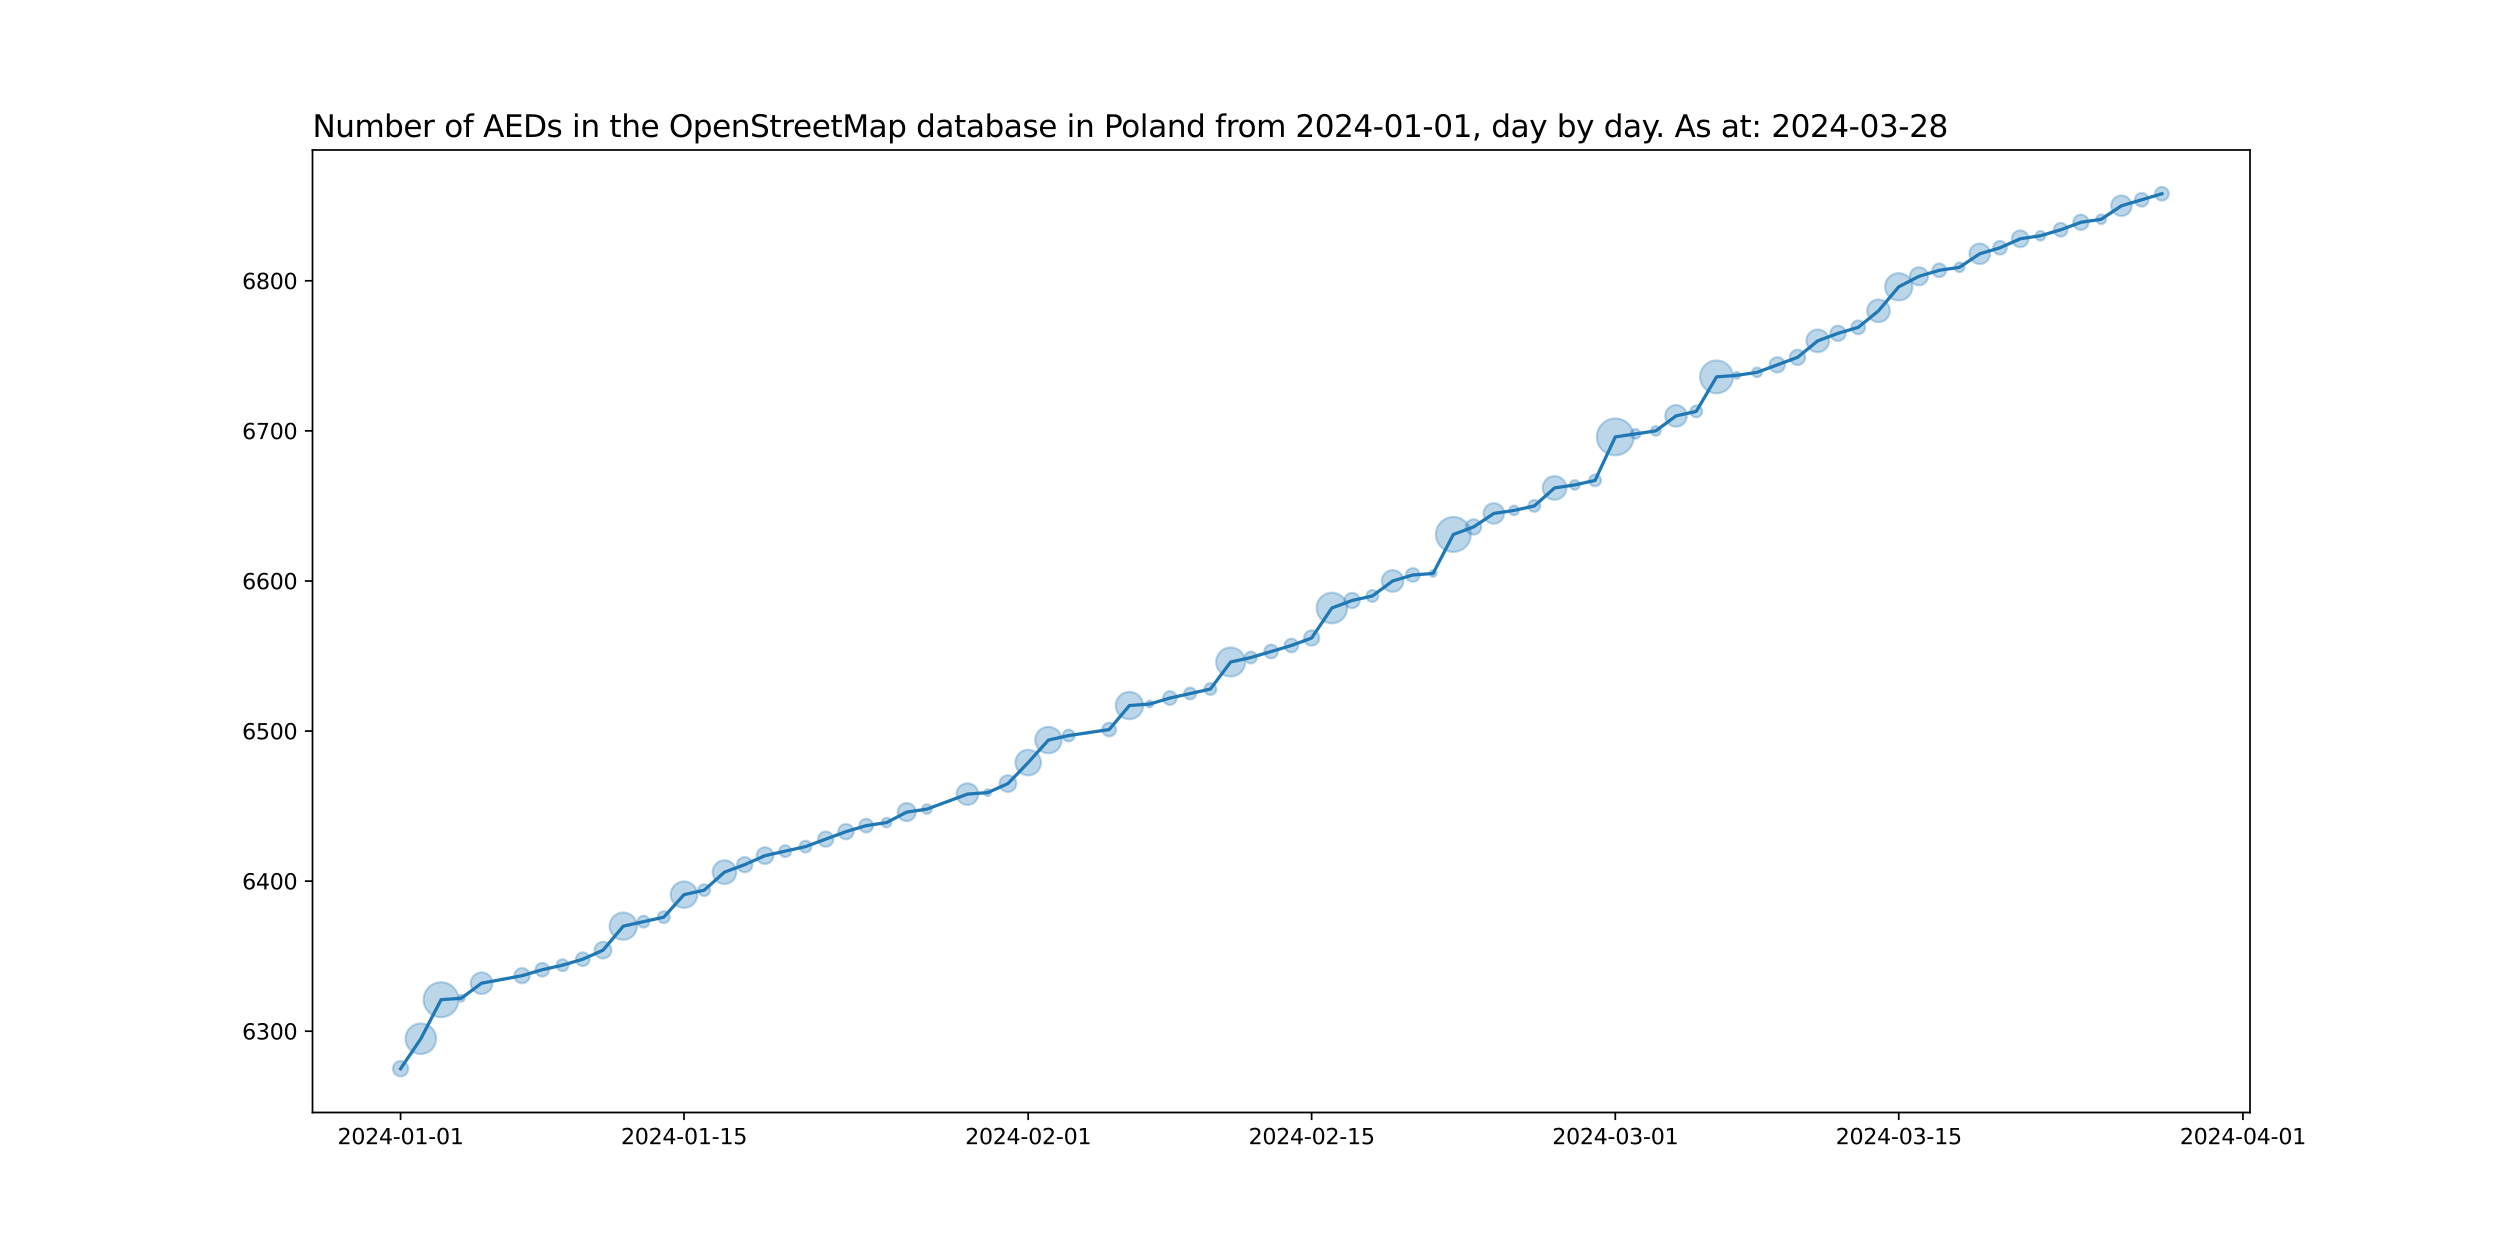 <?xml version="1.0" encoding="utf-8" standalone="no"?>
<!DOCTYPE svg PUBLIC "-//W3C//DTD SVG 1.1//EN"
  "http://www.w3.org/Graphics/SVG/1.1/DTD/svg11.dtd">
<svg xmlns:xlink="http://www.w3.org/1999/xlink" width="1152pt" height="576pt" viewBox="0 0 1152 576" xmlns="http://www.w3.org/2000/svg" version="1.1">
 <defs>
  <style type="text/css">*{stroke-linejoin: round; stroke-linecap: butt}</style>
 </defs>
 <g id="figure_1">
  <g id="patch_1">
   <path d="M 0 576 
L 1152 576 
L 1152 0 
L 0 0 
z
" style="fill: #ffffff"/>
  </g>
  <g id="axes_1">
   <g id="patch_2">
    <path d="M 144 512.64 
L 1036.8 512.64 
L 1036.8 69.12 
L 144 69.12 
z
" style="fill: #ffffff"/>
   </g>
   <g id="PathCollection_1">
    <path d="M 184.582 496.016 
C 185.519 496.016 186.419 495.643 187.082 494.98 
C 187.745 494.317 188.117 493.418 188.117 492.48 
C 188.117 491.542 187.745 490.643 187.082 489.98 
C 186.419 489.317 185.519 488.944 184.582 488.944 
C 183.644 488.944 182.745 489.317 182.082 489.98 
C 181.419 490.643 181.046 491.542 181.046 492.48 
C 181.046 493.418 181.419 494.317 182.082 494.98 
C 182.745 495.643 183.644 496.016 184.582 496.016 
z
" clip-path="url(#peff356250e)" style="fill: #1f77b4; fill-opacity: 0.3; stroke: #1f77b4; stroke-opacity: 0.3"/>
    <path d="M 193.911 485.719 
C 195.786 485.719 197.585 484.974 198.911 483.648 
C 200.237 482.322 200.982 480.523 200.982 478.648 
C 200.982 476.773 200.237 474.974 198.911 473.648 
C 197.585 472.322 195.786 471.577 193.911 471.577 
C 192.036 471.577 190.237 472.322 188.911 473.648 
C 187.585 474.974 186.84 476.773 186.84 478.648 
C 186.84 480.523 187.585 482.322 188.911 483.648 
C 190.237 484.974 192.036 485.719 193.911 485.719 
z
" clip-path="url(#peff356250e)" style="fill: #1f77b4; fill-opacity: 0.3; stroke: #1f77b4; stroke-opacity: 0.3"/>
    <path d="M 203.24 468.729 
C 205.378 468.729 207.429 467.879 208.941 466.367 
C 210.453 464.856 211.302 462.805 211.302 460.667 
C 211.302 458.528 210.453 456.478 208.941 454.966 
C 207.429 453.454 205.378 452.604 203.24 452.604 
C 201.102 452.604 199.051 453.454 197.539 454.966 
C 196.027 456.478 195.178 458.528 195.178 460.667 
C 195.178 462.805 196.027 464.856 197.539 466.367 
C 199.051 467.879 201.102 468.729 203.24 468.729 
z
" clip-path="url(#peff356250e)" style="fill: #1f77b4; fill-opacity: 0.3; stroke: #1f77b4; stroke-opacity: 0.3"/>
    <path d="M 212.569 461.556 
C 212.989 461.556 213.391 461.39 213.687 461.093 
C 213.984 460.797 214.15 460.394 214.15 459.975 
C 214.15 459.556 213.984 459.153 213.687 458.857 
C 213.391 458.56 212.989 458.394 212.569 458.394 
C 212.15 458.394 211.748 458.56 211.451 458.857 
C 211.155 459.153 210.988 459.556 210.988 459.975 
C 210.988 460.394 211.155 460.797 211.451 461.093 
C 211.748 461.39 212.15 461.556 212.569 461.556 
z
" clip-path="url(#peff356250e)" style="fill: #1f77b4; fill-opacity: 0.3; stroke: #1f77b4; stroke-opacity: 0.3"/>
    <path d="M 221.898 458.059 
C 223.224 458.059 224.496 457.532 225.434 456.595 
C 226.372 455.657 226.898 454.385 226.898 453.059 
C 226.898 451.733 226.372 450.461 225.434 449.524 
C 224.496 448.586 223.224 448.059 221.898 448.059 
C 220.572 448.059 219.301 448.586 218.363 449.524 
C 217.425 450.461 216.898 451.733 216.898 453.059 
C 216.898 454.385 217.425 455.657 218.363 456.595 
C 219.301 457.532 220.572 458.059 221.898 458.059 
z
" clip-path="url(#peff356250e)" style="fill: #1f77b4; fill-opacity: 0.3; stroke: #1f77b4; stroke-opacity: 0.3"/>
    <path d="M 240.557 453.137 
C 241.494 453.137 242.394 452.764 243.057 452.101 
C 243.72 451.438 244.092 450.539 244.092 449.601 
C 244.092 448.663 243.72 447.764 243.057 447.101 
C 242.394 446.438 241.494 446.066 240.557 446.066 
C 239.619 446.066 238.72 446.438 238.057 447.101 
C 237.394 447.764 237.021 448.663 237.021 449.601 
C 237.021 450.539 237.394 451.438 238.057 452.101 
C 238.72 452.764 239.619 453.137 240.557 453.137 
z
" clip-path="url(#peff356250e)" style="fill: #1f77b4; fill-opacity: 0.3; stroke: #1f77b4; stroke-opacity: 0.3"/>
    <path d="M 249.886 449.997 
C 250.725 449.997 251.529 449.664 252.122 449.071 
C 252.715 448.478 253.048 447.673 253.048 446.835 
C 253.048 445.996 252.715 445.192 252.122 444.599 
C 251.529 444.006 250.725 443.672 249.886 443.672 
C 249.047 443.672 248.243 444.006 247.65 444.599 
C 247.057 445.192 246.724 445.996 246.724 446.835 
C 246.724 447.673 247.057 448.478 247.65 449.071 
C 248.243 449.664 249.047 449.997 249.886 449.997 
z
" clip-path="url(#peff356250e)" style="fill: #1f77b4; fill-opacity: 0.3; stroke: #1f77b4; stroke-opacity: 0.3"/>
    <path d="M 259.215 447.499 
C 259.941 447.499 260.638 447.21 261.152 446.696 
C 261.665 446.183 261.954 445.486 261.954 444.76 
C 261.954 444.034 261.665 443.337 261.152 442.823 
C 260.638 442.31 259.941 442.021 259.215 442.021 
C 258.489 442.021 257.792 442.31 257.279 442.823 
C 256.765 443.337 256.476 444.034 256.476 444.76 
C 256.476 445.486 256.765 446.183 257.279 446.696 
C 257.792 447.21 258.489 447.499 259.215 447.499 
z
" clip-path="url(#peff356250e)" style="fill: #1f77b4; fill-opacity: 0.3; stroke: #1f77b4; stroke-opacity: 0.3"/>
    <path d="M 268.544 445.156 
C 269.383 445.156 270.187 444.823 270.78 444.23 
C 271.373 443.637 271.706 442.832 271.706 441.994 
C 271.706 441.155 271.373 440.35 270.78 439.757 
C 270.187 439.164 269.383 438.831 268.544 438.831 
C 267.706 438.831 266.901 439.164 266.308 439.757 
C 265.715 440.35 265.382 441.155 265.382 441.994 
C 265.382 442.832 265.715 443.637 266.308 444.23 
C 266.901 444.823 267.706 445.156 268.544 445.156 
z
" clip-path="url(#peff356250e)" style="fill: #1f77b4; fill-opacity: 0.3; stroke: #1f77b4; stroke-opacity: 0.3"/>
    <path d="M 277.873 441.717 
C 278.9 441.717 279.886 441.309 280.612 440.583 
C 281.338 439.856 281.746 438.871 281.746 437.844 
C 281.746 436.817 281.338 435.832 280.612 435.105 
C 279.886 434.379 278.9 433.971 277.873 433.971 
C 276.846 433.971 275.861 434.379 275.135 435.105 
C 274.408 435.832 274 436.817 274 437.844 
C 274 438.871 274.408 439.856 275.135 440.583 
C 275.861 441.309 276.846 441.717 277.873 441.717 
z
" clip-path="url(#peff356250e)" style="fill: #1f77b4; fill-opacity: 0.3; stroke: #1f77b4; stroke-opacity: 0.3"/>
    <path d="M 287.203 433.103 
C 288.88 433.103 290.489 432.437 291.675 431.251 
C 292.861 430.065 293.527 428.456 293.527 426.778 
C 293.527 425.101 292.861 423.492 291.675 422.306 
C 290.489 421.12 288.88 420.454 287.203 420.454 
C 285.525 420.454 283.916 421.12 282.73 422.306 
C 281.544 423.492 280.878 425.101 280.878 426.778 
C 280.878 428.456 281.544 430.065 282.73 431.251 
C 283.916 432.437 285.525 433.103 287.203 433.103 
z
" clip-path="url(#peff356250e)" style="fill: #1f77b4; fill-opacity: 0.3; stroke: #1f77b4; stroke-opacity: 0.3"/>
    <path d="M 296.532 427.442 
C 297.258 427.442 297.955 427.154 298.468 426.64 
C 298.982 426.127 299.27 425.43 299.27 424.704 
C 299.27 423.977 298.982 423.281 298.468 422.767 
C 297.955 422.254 297.258 421.965 296.532 421.965 
C 295.805 421.965 295.109 422.254 294.595 422.767 
C 294.082 423.281 293.793 423.977 293.793 424.704 
C 293.793 425.43 294.082 426.127 294.595 426.64 
C 295.109 427.154 295.805 427.442 296.532 427.442 
z
" clip-path="url(#peff356250e)" style="fill: #1f77b4; fill-opacity: 0.3; stroke: #1f77b4; stroke-opacity: 0.3"/>
    <path d="M 305.861 425.367 
C 306.587 425.367 307.284 425.079 307.797 424.565 
C 308.311 424.052 308.599 423.355 308.599 422.629 
C 308.599 421.903 308.311 421.206 307.797 420.692 
C 307.284 420.179 306.587 419.89 305.861 419.89 
C 305.135 419.89 304.438 420.179 303.924 420.692 
C 303.411 421.206 303.122 421.903 303.122 422.629 
C 303.122 423.355 303.411 424.052 303.924 424.565 
C 304.438 425.079 305.135 425.367 305.861 425.367 
z
" clip-path="url(#peff356250e)" style="fill: #1f77b4; fill-opacity: 0.3; stroke: #1f77b4; stroke-opacity: 0.3"/>
    <path d="M 315.19 418.379 
C 316.814 418.379 318.372 417.733 319.52 416.585 
C 320.668 415.437 321.314 413.879 321.314 412.255 
C 321.314 410.631 320.668 409.073 319.52 407.925 
C 318.372 406.776 316.814 406.131 315.19 406.131 
C 313.566 406.131 312.008 406.776 310.86 407.925 
C 309.711 409.073 309.066 410.631 309.066 412.255 
C 309.066 413.879 309.711 415.437 310.86 416.585 
C 312.008 417.733 313.566 418.379 315.19 418.379 
z
" clip-path="url(#peff356250e)" style="fill: #1f77b4; fill-opacity: 0.3; stroke: #1f77b4; stroke-opacity: 0.3"/>
    <path d="M 324.519 412.919 
C 325.245 412.919 325.942 412.63 326.456 412.117 
C 326.969 411.603 327.258 410.906 327.258 410.18 
C 327.258 409.454 326.969 408.757 326.456 408.244 
C 325.942 407.73 325.245 407.442 324.519 407.442 
C 323.793 407.442 323.096 407.73 322.583 408.244 
C 322.069 408.757 321.781 409.454 321.781 410.18 
C 321.781 410.906 322.069 411.603 322.583 412.117 
C 323.096 412.63 323.793 412.919 324.519 412.919 
z
" clip-path="url(#peff356250e)" style="fill: #1f77b4; fill-opacity: 0.3; stroke: #1f77b4; stroke-opacity: 0.3"/>
    <path d="M 333.848 407.358 
C 335.301 407.358 336.694 406.781 337.721 405.754 
C 338.748 404.727 339.326 403.334 339.326 401.881 
C 339.326 400.428 338.748 399.035 337.721 398.008 
C 336.694 396.981 335.301 396.404 333.848 396.404 
C 332.396 396.404 331.002 396.981 329.975 398.008 
C 328.948 399.035 328.371 400.428 328.371 401.881 
C 328.371 403.334 328.948 404.727 329.975 405.754 
C 331.002 406.781 332.396 407.358 333.848 407.358 
z
" clip-path="url(#peff356250e)" style="fill: #1f77b4; fill-opacity: 0.3; stroke: #1f77b4; stroke-opacity: 0.3"/>
    <path d="M 343.177 401.959 
C 344.115 401.959 345.014 401.586 345.677 400.923 
C 346.34 400.26 346.713 399.361 346.713 398.423 
C 346.713 397.485 346.34 396.586 345.677 395.923 
C 345.014 395.26 344.115 394.888 343.177 394.888 
C 342.24 394.888 341.34 395.26 340.677 395.923 
C 340.014 396.586 339.642 397.485 339.642 398.423 
C 339.642 399.361 340.014 400.26 340.677 400.923 
C 341.34 401.586 342.24 401.959 343.177 401.959 
z
" clip-path="url(#peff356250e)" style="fill: #1f77b4; fill-opacity: 0.3; stroke: #1f77b4; stroke-opacity: 0.3"/>
    <path d="M 352.507 398.146 
C 353.534 398.146 354.519 397.738 355.245 397.012 
C 355.971 396.286 356.38 395.301 356.38 394.273 
C 356.38 393.246 355.971 392.261 355.245 391.535 
C 354.519 390.809 353.534 390.4 352.507 390.4 
C 351.479 390.4 350.494 390.809 349.768 391.535 
C 349.042 392.261 348.634 393.246 348.634 394.273 
C 348.634 395.301 349.042 396.286 349.768 397.012 
C 350.494 397.738 351.479 398.146 352.507 398.146 
z
" clip-path="url(#peff356250e)" style="fill: #1f77b4; fill-opacity: 0.3; stroke: #1f77b4; stroke-opacity: 0.3"/>
    <path d="M 361.836 394.937 
C 362.562 394.937 363.259 394.649 363.772 394.135 
C 364.286 393.622 364.574 392.925 364.574 392.199 
C 364.574 391.472 364.286 390.776 363.772 390.262 
C 363.259 389.749 362.562 389.46 361.836 389.46 
C 361.109 389.46 360.413 389.749 359.899 390.262 
C 359.386 390.776 359.097 391.472 359.097 392.199 
C 359.097 392.925 359.386 393.622 359.899 394.135 
C 360.413 394.649 361.109 394.937 361.836 394.937 
z
" clip-path="url(#peff356250e)" style="fill: #1f77b4; fill-opacity: 0.3; stroke: #1f77b4; stroke-opacity: 0.3"/>
    <path d="M 371.165 392.863 
C 371.891 392.863 372.588 392.574 373.101 392.06 
C 373.615 391.547 373.904 390.85 373.904 390.124 
C 373.904 389.398 373.615 388.701 373.101 388.187 
C 372.588 387.674 371.891 387.385 371.165 387.385 
C 370.439 387.385 369.742 387.674 369.228 388.187 
C 368.715 388.701 368.426 389.398 368.426 390.124 
C 368.426 390.85 368.715 391.547 369.228 392.06 
C 369.742 392.574 370.439 392.863 371.165 392.863 
z
" clip-path="url(#peff356250e)" style="fill: #1f77b4; fill-opacity: 0.3; stroke: #1f77b4; stroke-opacity: 0.3"/>
    <path d="M 380.494 390.201 
C 381.432 390.201 382.331 389.829 382.994 389.166 
C 383.657 388.503 384.03 387.604 384.03 386.666 
C 384.03 385.728 383.657 384.829 382.994 384.166 
C 382.331 383.503 381.432 383.13 380.494 383.13 
C 379.556 383.13 378.657 383.503 377.994 384.166 
C 377.331 384.829 376.959 385.728 376.959 386.666 
C 376.959 387.604 377.331 388.503 377.994 389.166 
C 378.657 389.829 379.556 390.201 380.494 390.201 
z
" clip-path="url(#peff356250e)" style="fill: #1f77b4; fill-opacity: 0.3; stroke: #1f77b4; stroke-opacity: 0.3"/>
    <path d="M 389.823 386.743 
C 390.761 386.743 391.66 386.371 392.323 385.708 
C 392.986 385.045 393.359 384.146 393.359 383.208 
C 393.359 382.27 392.986 381.371 392.323 380.708 
C 391.66 380.045 390.761 379.672 389.823 379.672 
C 388.886 379.672 387.986 380.045 387.323 380.708 
C 386.66 381.371 386.288 382.27 386.288 383.208 
C 386.288 384.146 386.66 385.045 387.323 385.708 
C 387.986 386.371 388.886 386.743 389.823 386.743 
z
" clip-path="url(#peff356250e)" style="fill: #1f77b4; fill-opacity: 0.3; stroke: #1f77b4; stroke-opacity: 0.3"/>
    <path d="M 399.152 383.604 
C 399.991 383.604 400.795 383.271 401.388 382.678 
C 401.981 382.085 402.315 381.28 402.315 380.442 
C 402.315 379.603 401.981 378.799 401.388 378.206 
C 400.795 377.612 399.991 377.279 399.152 377.279 
C 398.314 377.279 397.509 377.612 396.916 378.206 
C 396.323 378.799 395.99 379.603 395.99 380.442 
C 395.99 381.28 396.323 382.085 396.916 382.678 
C 397.509 383.271 398.314 383.604 399.152 383.604 
z
" clip-path="url(#peff356250e)" style="fill: #1f77b4; fill-opacity: 0.3; stroke: #1f77b4; stroke-opacity: 0.3"/>
    <path d="M 408.482 381.294 
C 409.075 381.294 409.643 381.059 410.063 380.64 
C 410.482 380.22 410.718 379.651 410.718 379.058 
C 410.718 378.465 410.482 377.897 410.063 377.477 
C 409.643 377.058 409.075 376.822 408.482 376.822 
C 407.888 376.822 407.32 377.058 406.9 377.477 
C 406.481 377.897 406.245 378.465 406.245 379.058 
C 406.245 379.651 406.481 380.22 406.9 380.64 
C 407.32 381.059 407.888 381.294 408.482 381.294 
z
" clip-path="url(#peff356250e)" style="fill: #1f77b4; fill-opacity: 0.3; stroke: #1f77b4; stroke-opacity: 0.3"/>
    <path d="M 417.811 378.401 
C 418.92 378.401 419.984 377.96 420.769 377.175 
C 421.553 376.391 421.994 375.327 421.994 374.217 
C 421.994 373.108 421.553 372.044 420.769 371.259 
C 419.984 370.475 418.92 370.034 417.811 370.034 
C 416.701 370.034 415.637 370.475 414.853 371.259 
C 414.068 372.044 413.627 373.108 413.627 374.217 
C 413.627 375.327 414.068 376.391 414.853 377.175 
C 415.637 377.96 416.701 378.401 417.811 378.401 
z
" clip-path="url(#peff356250e)" style="fill: #1f77b4; fill-opacity: 0.3; stroke: #1f77b4; stroke-opacity: 0.3"/>
    <path d="M 427.14 375.07 
C 427.733 375.07 428.302 374.834 428.721 374.415 
C 429.14 373.996 429.376 373.427 429.376 372.834 
C 429.376 372.241 429.14 371.672 428.721 371.253 
C 428.302 370.834 427.733 370.598 427.14 370.598 
C 426.547 370.598 425.978 370.834 425.559 371.253 
C 425.139 371.672 424.904 372.241 424.904 372.834 
C 424.904 373.427 425.139 373.996 425.559 374.415 
C 425.978 374.834 426.547 375.07 427.14 375.07 
z
" clip-path="url(#peff356250e)" style="fill: #1f77b4; fill-opacity: 0.3; stroke: #1f77b4; stroke-opacity: 0.3"/>
    <path d="M 445.798 370.918 
C 447.124 370.918 448.396 370.391 449.334 369.454 
C 450.271 368.516 450.798 367.244 450.798 365.918 
C 450.798 364.592 450.271 363.32 449.334 362.383 
C 448.396 361.445 447.124 360.918 445.798 360.918 
C 444.472 360.918 443.2 361.445 442.263 362.383 
C 441.325 363.32 440.798 364.592 440.798 365.918 
C 440.798 367.244 441.325 368.516 442.263 369.454 
C 443.2 370.391 444.472 370.918 445.798 370.918 
z
" clip-path="url(#peff356250e)" style="fill: #1f77b4; fill-opacity: 0.3; stroke: #1f77b4; stroke-opacity: 0.3"/>
    <path d="M 455.127 366.808 
C 455.547 366.808 455.949 366.641 456.245 366.345 
C 456.542 366.048 456.708 365.646 456.708 365.226 
C 456.708 364.807 456.542 364.405 456.245 364.108 
C 455.949 363.812 455.547 363.645 455.127 363.645 
C 454.708 363.645 454.306 363.812 454.009 364.108 
C 453.713 364.405 453.546 364.807 453.546 365.226 
C 453.546 365.646 453.713 366.048 454.009 366.345 
C 454.306 366.641 454.708 366.808 455.127 366.808 
z
" clip-path="url(#peff356250e)" style="fill: #1f77b4; fill-opacity: 0.3; stroke: #1f77b4; stroke-opacity: 0.3"/>
    <path d="M 464.456 364.95 
C 465.484 364.95 466.469 364.542 467.195 363.816 
C 467.921 363.089 468.329 362.104 468.329 361.077 
C 468.329 360.05 467.921 359.065 467.195 358.338 
C 466.469 357.612 465.484 357.204 464.456 357.204 
C 463.429 357.204 462.444 357.612 461.718 358.338 
C 460.992 359.065 460.583 360.05 460.583 361.077 
C 460.583 362.104 460.992 363.089 461.718 363.816 
C 462.444 364.542 463.429 364.95 464.456 364.95 
z
" clip-path="url(#peff356250e)" style="fill: #1f77b4; fill-opacity: 0.3; stroke: #1f77b4; stroke-opacity: 0.3"/>
    <path d="M 473.786 357.311 
C 475.355 357.311 476.859 356.687 477.969 355.578 
C 479.078 354.468 479.702 352.964 479.702 351.395 
C 479.702 349.826 479.078 348.321 477.969 347.211 
C 476.859 346.102 475.355 345.478 473.786 345.478 
C 472.217 345.478 470.712 346.102 469.602 347.211 
C 468.493 348.321 467.87 349.826 467.87 351.395 
C 467.87 352.964 468.493 354.468 469.602 355.578 
C 470.712 356.687 472.217 357.311 473.786 357.311 
z
" clip-path="url(#peff356250e)" style="fill: #1f77b4; fill-opacity: 0.3; stroke: #1f77b4; stroke-opacity: 0.3"/>
    <path d="M 483.115 347.144 
C 484.739 347.144 486.296 346.499 487.445 345.351 
C 488.593 344.202 489.238 342.645 489.238 341.021 
C 489.238 339.397 488.593 337.839 487.445 336.691 
C 486.296 335.542 484.739 334.897 483.115 334.897 
C 481.491 334.897 479.933 335.542 478.785 336.691 
C 477.636 337.839 476.991 339.397 476.991 341.021 
C 476.991 342.645 477.636 344.202 478.785 345.351 
C 479.933 346.499 481.491 347.144 483.115 347.144 
z
" clip-path="url(#peff356250e)" style="fill: #1f77b4; fill-opacity: 0.3; stroke: #1f77b4; stroke-opacity: 0.3"/>
    <path d="M 492.444 341.684 
C 493.17 341.684 493.867 341.396 494.38 340.882 
C 494.894 340.369 495.183 339.672 495.183 338.946 
C 495.183 338.22 494.894 337.523 494.38 337.009 
C 493.867 336.496 493.17 336.207 492.444 336.207 
C 491.718 336.207 491.021 336.496 490.507 337.009 
C 489.994 337.523 489.705 338.22 489.705 338.946 
C 489.705 339.672 489.994 340.369 490.507 340.882 
C 491.021 341.396 491.718 341.684 492.444 341.684 
z
" clip-path="url(#peff356250e)" style="fill: #1f77b4; fill-opacity: 0.3; stroke: #1f77b4; stroke-opacity: 0.3"/>
    <path d="M 511.102 339.342 
C 511.941 339.342 512.745 339.009 513.338 338.416 
C 513.931 337.823 514.264 337.018 514.264 336.179 
C 514.264 335.341 513.931 334.536 513.338 333.943 
C 512.745 333.35 511.941 333.017 511.102 333.017 
C 510.264 333.017 509.459 333.35 508.866 333.943 
C 508.273 334.536 507.94 335.341 507.94 336.179 
C 507.94 337.018 508.273 337.823 508.866 338.416 
C 509.459 339.009 510.264 339.342 511.102 339.342 
z
" clip-path="url(#peff356250e)" style="fill: #1f77b4; fill-opacity: 0.3; stroke: #1f77b4; stroke-opacity: 0.3"/>
    <path d="M 520.431 331.439 
C 522.109 331.439 523.717 330.772 524.903 329.586 
C 526.09 328.4 526.756 326.791 526.756 325.114 
C 526.756 323.437 526.09 321.828 524.903 320.642 
C 523.717 319.456 522.109 318.789 520.431 318.789 
C 518.754 318.789 517.145 319.456 515.959 320.642 
C 514.773 321.828 514.107 323.437 514.107 325.114 
C 514.107 326.791 514.773 328.4 515.959 329.586 
C 517.145 330.772 518.754 331.439 520.431 331.439 
z
" clip-path="url(#peff356250e)" style="fill: #1f77b4; fill-opacity: 0.3; stroke: #1f77b4; stroke-opacity: 0.3"/>
    <path d="M 529.761 326.004 
C 530.18 326.004 530.582 325.837 530.879 325.54 
C 531.175 325.244 531.342 324.842 531.342 324.422 
C 531.342 324.003 531.175 323.601 530.879 323.304 
C 530.582 323.008 530.18 322.841 529.761 322.841 
C 529.341 322.841 528.939 323.008 528.642 323.304 
C 528.346 323.601 528.179 324.003 528.179 324.422 
C 528.179 324.842 528.346 325.244 528.642 325.54 
C 528.939 325.837 529.341 326.004 529.761 326.004 
z
" clip-path="url(#peff356250e)" style="fill: #1f77b4; fill-opacity: 0.3; stroke: #1f77b4; stroke-opacity: 0.3"/>
    <path d="M 539.09 324.818 
C 539.928 324.818 540.733 324.485 541.326 323.892 
C 541.919 323.299 542.252 322.495 542.252 321.656 
C 542.252 320.817 541.919 320.013 541.326 319.42 
C 540.733 318.827 539.928 318.494 539.09 318.494 
C 538.251 318.494 537.447 318.827 536.854 319.42 
C 536.261 320.013 535.927 320.817 535.927 321.656 
C 535.927 322.495 536.261 323.299 536.854 323.892 
C 537.447 324.485 538.251 324.818 539.09 324.818 
z
" clip-path="url(#peff356250e)" style="fill: #1f77b4; fill-opacity: 0.3; stroke: #1f77b4; stroke-opacity: 0.3"/>
    <path d="M 548.419 322.32 
C 549.145 322.32 549.842 322.031 550.355 321.518 
C 550.869 321.004 551.157 320.307 551.157 319.581 
C 551.157 318.855 550.869 318.158 550.355 317.645 
C 549.842 317.131 549.145 316.843 548.419 316.843 
C 547.693 316.843 546.996 317.131 546.482 317.645 
C 545.969 318.158 545.68 318.855 545.68 319.581 
C 545.68 320.307 545.969 321.004 546.482 321.518 
C 546.996 322.031 547.693 322.32 548.419 322.32 
z
" clip-path="url(#peff356250e)" style="fill: #1f77b4; fill-opacity: 0.3; stroke: #1f77b4; stroke-opacity: 0.3"/>
    <path d="M 557.748 320.245 
C 558.474 320.245 559.171 319.956 559.684 319.443 
C 560.198 318.929 560.487 318.233 560.487 317.506 
C 560.487 316.78 560.198 316.083 559.684 315.57 
C 559.171 315.056 558.474 314.768 557.748 314.768 
C 557.022 314.768 556.325 315.056 555.811 315.57 
C 555.298 316.083 555.009 316.78 555.009 317.506 
C 555.009 318.233 555.298 318.929 555.811 319.443 
C 556.325 319.956 557.022 320.245 557.748 320.245 
z
" clip-path="url(#peff356250e)" style="fill: #1f77b4; fill-opacity: 0.3; stroke: #1f77b4; stroke-opacity: 0.3"/>
    <path d="M 567.077 311.766 
C 568.856 311.766 570.563 311.059 571.821 309.801 
C 573.079 308.543 573.785 306.837 573.785 305.058 
C 573.785 303.279 573.079 301.572 571.821 300.314 
C 570.563 299.056 568.856 298.349 567.077 298.349 
C 565.298 298.349 563.592 299.056 562.334 300.314 
C 561.076 301.572 560.369 303.279 560.369 305.058 
C 560.369 306.837 561.076 308.543 562.334 309.801 
C 563.592 311.059 565.298 311.766 567.077 311.766 
z
" clip-path="url(#peff356250e)" style="fill: #1f77b4; fill-opacity: 0.3; stroke: #1f77b4; stroke-opacity: 0.3"/>
    <path d="M 576.406 305.722 
C 577.133 305.722 577.829 305.433 578.343 304.919 
C 578.856 304.406 579.145 303.709 579.145 302.983 
C 579.145 302.257 578.856 301.56 578.343 301.046 
C 577.829 300.533 577.133 300.244 576.406 300.244 
C 575.68 300.244 574.983 300.533 574.47 301.046 
C 573.956 301.56 573.668 302.257 573.668 302.983 
C 573.668 303.709 573.956 304.406 574.47 304.919 
C 574.983 305.433 575.68 305.722 576.406 305.722 
z
" clip-path="url(#peff356250e)" style="fill: #1f77b4; fill-opacity: 0.3; stroke: #1f77b4; stroke-opacity: 0.3"/>
    <path d="M 585.735 303.379 
C 586.574 303.379 587.378 303.046 587.971 302.453 
C 588.565 301.86 588.898 301.055 588.898 300.217 
C 588.898 299.378 588.565 298.573 587.971 297.98 
C 587.378 297.387 586.574 297.054 585.735 297.054 
C 584.897 297.054 584.092 297.387 583.499 297.98 
C 582.906 298.573 582.573 299.378 582.573 300.217 
C 582.573 301.055 582.906 301.86 583.499 302.453 
C 584.092 303.046 584.897 303.379 585.735 303.379 
z
" clip-path="url(#peff356250e)" style="fill: #1f77b4; fill-opacity: 0.3; stroke: #1f77b4; stroke-opacity: 0.3"/>
    <path d="M 595.065 300.612 
C 595.903 300.612 596.708 300.279 597.301 299.686 
C 597.894 299.093 598.227 298.289 598.227 297.45 
C 598.227 296.612 597.894 295.807 597.301 295.214 
C 596.708 294.621 595.903 294.288 595.065 294.288 
C 594.226 294.288 593.422 294.621 592.829 295.214 
C 592.235 295.807 591.902 296.612 591.902 297.45 
C 591.902 298.289 592.235 299.093 592.829 299.686 
C 593.422 300.279 594.226 300.612 595.065 300.612 
z
" clip-path="url(#peff356250e)" style="fill: #1f77b4; fill-opacity: 0.3; stroke: #1f77b4; stroke-opacity: 0.3"/>
    <path d="M 604.394 297.528 
C 605.331 297.528 606.231 297.155 606.894 296.492 
C 607.557 295.829 607.929 294.93 607.929 293.992 
C 607.929 293.055 607.557 292.155 606.894 291.492 
C 606.231 290.829 605.331 290.457 604.394 290.457 
C 603.456 290.457 602.557 290.829 601.894 291.492 
C 601.231 292.155 600.858 293.055 600.858 293.992 
C 600.858 294.93 601.231 295.829 601.894 296.492 
C 602.557 297.155 603.456 297.528 604.394 297.528 
z
" clip-path="url(#peff356250e)" style="fill: #1f77b4; fill-opacity: 0.3; stroke: #1f77b4; stroke-opacity: 0.3"/>
    <path d="M 613.723 287.231 
C 615.598 287.231 617.397 286.486 618.723 285.16 
C 620.049 283.834 620.794 282.036 620.794 280.16 
C 620.794 278.285 620.049 276.486 618.723 275.16 
C 617.397 273.834 615.598 273.089 613.723 273.089 
C 611.848 273.089 610.049 273.834 608.723 275.16 
C 607.397 276.486 606.652 278.285 606.652 280.16 
C 606.652 282.036 607.397 283.834 608.723 285.16 
C 610.049 286.486 611.848 287.231 613.723 287.231 
z
" clip-path="url(#peff356250e)" style="fill: #1f77b4; fill-opacity: 0.3; stroke: #1f77b4; stroke-opacity: 0.3"/>
    <path d="M 623.052 280.238 
C 623.99 280.238 624.889 279.865 625.552 279.202 
C 626.215 278.539 626.588 277.64 626.588 276.702 
C 626.588 275.765 626.215 274.865 625.552 274.202 
C 624.889 273.539 623.99 273.167 623.052 273.167 
C 622.114 273.167 621.215 273.539 620.552 274.202 
C 619.889 274.865 619.517 275.765 619.517 276.702 
C 619.517 277.64 619.889 278.539 620.552 279.202 
C 621.215 279.865 622.114 280.238 623.052 280.238 
z
" clip-path="url(#peff356250e)" style="fill: #1f77b4; fill-opacity: 0.3; stroke: #1f77b4; stroke-opacity: 0.3"/>
    <path d="M 632.381 277.366 
C 633.107 277.366 633.804 277.078 634.318 276.564 
C 634.831 276.05 635.12 275.354 635.12 274.628 
C 635.12 273.901 634.831 273.205 634.318 272.691 
C 633.804 272.177 633.107 271.889 632.381 271.889 
C 631.655 271.889 630.958 272.177 630.445 272.691 
C 629.931 273.205 629.643 273.901 629.643 274.628 
C 629.643 275.354 629.931 276.05 630.445 276.564 
C 630.958 277.078 631.655 277.366 632.381 277.366 
z
" clip-path="url(#peff356250e)" style="fill: #1f77b4; fill-opacity: 0.3; stroke: #1f77b4; stroke-opacity: 0.3"/>
    <path d="M 641.71 272.712 
C 643.036 272.712 644.308 272.185 645.246 271.247 
C 646.184 270.309 646.71 269.038 646.71 267.712 
C 646.71 266.386 646.184 265.114 645.246 264.176 
C 644.308 263.238 643.036 262.712 641.71 262.712 
C 640.384 262.712 639.112 263.238 638.175 264.176 
C 637.237 265.114 636.71 266.386 636.71 267.712 
C 636.71 269.038 637.237 270.309 638.175 271.247 
C 639.112 272.185 640.384 272.712 641.71 272.712 
z
" clip-path="url(#peff356250e)" style="fill: #1f77b4; fill-opacity: 0.3; stroke: #1f77b4; stroke-opacity: 0.3"/>
    <path d="M 651.039 268.107 
C 651.878 268.107 652.683 267.774 653.276 267.181 
C 653.869 266.588 654.202 265.784 654.202 264.945 
C 654.202 264.107 653.869 263.302 653.276 262.709 
C 652.683 262.116 651.878 261.783 651.039 261.783 
C 650.201 261.783 649.396 262.116 648.803 262.709 
C 648.21 263.302 647.877 264.107 647.877 264.945 
C 647.877 265.784 648.21 266.588 648.803 267.181 
C 649.396 267.774 650.201 268.107 651.039 268.107 
z
" clip-path="url(#peff356250e)" style="fill: #1f77b4; fill-opacity: 0.3; stroke: #1f77b4; stroke-opacity: 0.3"/>
    <path d="M 660.369 265.835 
C 660.788 265.835 661.19 265.668 661.487 265.372 
C 661.783 265.075 661.95 264.673 661.95 264.254 
C 661.95 263.834 661.783 263.432 661.487 263.136 
C 661.19 262.839 660.788 262.672 660.369 262.672 
C 659.949 262.672 659.547 262.839 659.251 263.136 
C 658.954 263.432 658.788 263.834 658.788 264.254 
C 658.788 264.673 658.954 265.075 659.251 265.372 
C 659.547 265.668 659.949 265.835 660.369 265.835 
z
" clip-path="url(#peff356250e)" style="fill: #1f77b4; fill-opacity: 0.3; stroke: #1f77b4; stroke-opacity: 0.3"/>
    <path d="M 669.698 254.334 
C 671.836 254.334 673.887 253.485 675.399 251.973 
C 676.911 250.461 677.76 248.41 677.76 246.272 
C 677.76 244.134 676.911 242.083 675.399 240.571 
C 673.887 239.059 671.836 238.21 669.698 238.21 
C 667.56 238.21 665.509 239.059 663.997 240.571 
C 662.485 242.083 661.636 244.134 661.636 246.272 
C 661.636 248.41 662.485 250.461 663.997 251.973 
C 665.509 253.485 667.56 254.334 669.698 254.334 
z
" clip-path="url(#peff356250e)" style="fill: #1f77b4; fill-opacity: 0.3; stroke: #1f77b4; stroke-opacity: 0.3"/>
    <path d="M 679.027 246.35 
C 679.965 246.35 680.864 245.977 681.527 245.314 
C 682.19 244.651 682.562 243.752 682.562 242.814 
C 682.562 241.876 682.19 240.977 681.527 240.314 
C 680.864 239.651 679.965 239.279 679.027 239.279 
C 678.089 239.279 677.19 239.651 676.527 240.314 
C 675.864 240.977 675.491 241.876 675.491 242.814 
C 675.491 243.752 675.864 244.651 676.527 245.314 
C 677.19 245.977 678.089 246.35 679.027 246.35 
z
" clip-path="url(#peff356250e)" style="fill: #1f77b4; fill-opacity: 0.3; stroke: #1f77b4; stroke-opacity: 0.3"/>
    <path d="M 688.356 241.333 
C 689.614 241.333 690.821 240.833 691.71 239.944 
C 692.6 239.054 693.1 237.848 693.1 236.59 
C 693.1 235.332 692.6 234.125 691.71 233.236 
C 690.821 232.346 689.614 231.846 688.356 231.846 
C 687.098 231.846 685.892 232.346 685.002 233.236 
C 684.112 234.125 683.613 235.332 683.613 236.59 
C 683.613 237.848 684.112 239.054 685.002 239.944 
C 685.892 240.833 687.098 241.333 688.356 241.333 
z
" clip-path="url(#peff356250e)" style="fill: #1f77b4; fill-opacity: 0.3; stroke: #1f77b4; stroke-opacity: 0.3"/>
    <path d="M 697.685 237.443 
C 698.278 237.443 698.847 237.207 699.266 236.788 
C 699.686 236.368 699.921 235.8 699.921 235.207 
C 699.921 234.614 699.686 234.045 699.266 233.625 
C 698.847 233.206 698.278 232.971 697.685 232.971 
C 697.092 232.971 696.523 233.206 696.104 233.625 
C 695.685 234.045 695.449 234.614 695.449 235.207 
C 695.449 235.8 695.685 236.368 696.104 236.788 
C 696.523 237.207 697.092 237.443 697.685 237.443 
z
" clip-path="url(#peff356250e)" style="fill: #1f77b4; fill-opacity: 0.3; stroke: #1f77b4; stroke-opacity: 0.3"/>
    <path d="M 707.014 235.87 
C 707.741 235.87 708.437 235.582 708.951 235.068 
C 709.464 234.555 709.753 233.858 709.753 233.132 
C 709.753 232.406 709.464 231.709 708.951 231.195 
C 708.437 230.682 707.741 230.393 707.014 230.393 
C 706.288 230.393 705.591 230.682 705.078 231.195 
C 704.564 231.709 704.276 232.406 704.276 233.132 
C 704.276 233.858 704.564 234.555 705.078 235.068 
C 705.591 235.582 706.288 235.87 707.014 235.87 
z
" clip-path="url(#peff356250e)" style="fill: #1f77b4; fill-opacity: 0.3; stroke: #1f77b4; stroke-opacity: 0.3"/>
    <path d="M 716.344 230.31 
C 717.796 230.31 719.189 229.733 720.217 228.706 
C 721.244 227.679 721.821 226.285 721.821 224.833 
C 721.821 223.38 721.244 221.987 720.217 220.96 
C 719.189 219.933 717.796 219.355 716.344 219.355 
C 714.891 219.355 713.498 219.933 712.471 220.96 
C 711.443 221.987 710.866 223.38 710.866 224.833 
C 710.866 226.285 711.443 227.679 712.471 228.706 
C 713.498 229.733 714.891 230.31 716.344 230.31 
z
" clip-path="url(#peff356250e)" style="fill: #1f77b4; fill-opacity: 0.3; stroke: #1f77b4; stroke-opacity: 0.3"/>
    <path d="M 725.673 225.686 
C 726.266 225.686 726.835 225.45 727.254 225.031 
C 727.673 224.611 727.909 224.042 727.909 223.449 
C 727.909 222.856 727.673 222.288 727.254 221.868 
C 726.835 221.449 726.266 221.213 725.673 221.213 
C 725.08 221.213 724.511 221.449 724.092 221.868 
C 723.672 222.288 723.437 222.856 723.437 223.449 
C 723.437 224.042 723.672 224.611 724.092 225.031 
C 724.511 225.45 725.08 225.686 725.673 225.686 
z
" clip-path="url(#peff356250e)" style="fill: #1f77b4; fill-opacity: 0.3; stroke: #1f77b4; stroke-opacity: 0.3"/>
    <path d="M 735.002 224.113 
C 735.728 224.113 736.425 223.825 736.938 223.311 
C 737.452 222.798 737.74 222.101 737.74 221.375 
C 737.74 220.648 737.452 219.952 736.938 219.438 
C 736.425 218.925 735.728 218.636 735.002 218.636 
C 734.276 218.636 733.579 218.925 733.065 219.438 
C 732.552 219.952 732.263 220.648 732.263 221.375 
C 732.263 222.101 732.552 222.798 733.065 223.311 
C 733.579 223.825 734.276 224.113 735.002 224.113 
z
" clip-path="url(#peff356250e)" style="fill: #1f77b4; fill-opacity: 0.3; stroke: #1f77b4; stroke-opacity: 0.3"/>
    <path d="M 744.331 209.833 
C 746.589 209.833 748.755 208.936 750.352 207.339 
C 751.949 205.742 752.846 203.577 752.846 201.318 
C 752.846 199.06 751.949 196.894 750.352 195.298 
C 748.755 193.701 746.589 192.804 744.331 192.804 
C 742.073 192.804 739.907 193.701 738.31 195.298 
C 736.714 196.894 735.816 199.06 735.816 201.318 
C 735.816 203.577 736.714 205.742 738.31 207.339 
C 739.907 208.936 742.073 209.833 744.331 209.833 
z
" clip-path="url(#peff356250e)" style="fill: #1f77b4; fill-opacity: 0.3; stroke: #1f77b4; stroke-opacity: 0.3"/>
    <path d="M 753.66 202.171 
C 754.253 202.171 754.822 201.936 755.241 201.516 
C 755.661 201.097 755.896 200.528 755.896 199.935 
C 755.896 199.342 755.661 198.773 755.241 198.354 
C 754.822 197.935 754.253 197.699 753.66 197.699 
C 753.067 197.699 752.498 197.935 752.079 198.354 
C 751.66 198.773 751.424 199.342 751.424 199.935 
C 751.424 200.528 751.66 201.097 752.079 201.516 
C 752.498 201.936 753.067 202.171 753.66 202.171 
z
" clip-path="url(#peff356250e)" style="fill: #1f77b4; fill-opacity: 0.3; stroke: #1f77b4; stroke-opacity: 0.3"/>
    <path d="M 762.989 200.788 
C 763.582 200.788 764.151 200.553 764.57 200.133 
C 764.99 199.714 765.225 199.145 765.225 198.552 
C 765.225 197.959 764.99 197.39 764.57 196.971 
C 764.151 196.552 763.582 196.316 762.989 196.316 
C 762.396 196.316 761.828 196.552 761.408 196.971 
C 760.989 197.39 760.753 197.959 760.753 198.552 
C 760.753 199.145 760.989 199.714 761.408 200.133 
C 761.828 200.553 762.396 200.788 762.989 200.788 
z
" clip-path="url(#peff356250e)" style="fill: #1f77b4; fill-opacity: 0.3; stroke: #1f77b4; stroke-opacity: 0.3"/>
    <path d="M 772.318 196.636 
C 773.645 196.636 774.916 196.109 775.854 195.172 
C 776.792 194.234 777.318 192.962 777.318 191.636 
C 777.318 190.31 776.792 189.038 775.854 188.101 
C 774.916 187.163 773.645 186.636 772.318 186.636 
C 770.992 186.636 769.721 187.163 768.783 188.101 
C 767.845 189.038 767.318 190.31 767.318 191.636 
C 767.318 192.962 767.845 194.234 768.783 195.172 
C 769.721 196.109 770.992 196.636 772.318 196.636 
z
" clip-path="url(#peff356250e)" style="fill: #1f77b4; fill-opacity: 0.3; stroke: #1f77b4; stroke-opacity: 0.3"/>
    <path d="M 781.648 192.3 
C 782.374 192.3 783.071 192.011 783.584 191.498 
C 784.098 190.984 784.386 190.288 784.386 189.561 
C 784.386 188.835 784.098 188.138 783.584 187.625 
C 783.071 187.111 782.374 186.823 781.648 186.823 
C 780.921 186.823 780.225 187.111 779.711 187.625 
C 779.198 188.138 778.909 188.835 778.909 189.561 
C 778.909 190.288 779.198 190.984 779.711 191.498 
C 780.225 192.011 780.921 192.3 781.648 192.3 
z
" clip-path="url(#peff356250e)" style="fill: #1f77b4; fill-opacity: 0.3; stroke: #1f77b4; stroke-opacity: 0.3"/>
    <path d="M 790.977 181.237 
C 792.988 181.237 794.917 180.439 796.339 179.017 
C 797.761 177.595 798.56 175.666 798.56 173.655 
C 798.56 171.644 797.761 169.715 796.339 168.293 
C 794.917 166.871 792.988 166.072 790.977 166.072 
C 788.966 166.072 787.037 166.871 785.615 168.293 
C 784.193 169.715 783.394 171.644 783.394 173.655 
C 783.394 175.666 784.193 177.595 785.615 179.017 
C 787.037 180.439 788.966 181.237 790.977 181.237 
z
" clip-path="url(#peff356250e)" style="fill: #1f77b4; fill-opacity: 0.3; stroke: #1f77b4; stroke-opacity: 0.3"/>
    <path d="M 800.306 174.544 
C 800.725 174.544 801.127 174.378 801.424 174.081 
C 801.72 173.785 801.887 173.382 801.887 172.963 
C 801.887 172.544 801.72 172.141 801.424 171.845 
C 801.127 171.548 800.725 171.382 800.306 171.382 
C 799.887 171.382 799.484 171.548 799.188 171.845 
C 798.891 172.141 798.725 172.544 798.725 172.963 
C 798.725 173.382 798.891 173.785 799.188 174.081 
C 799.484 174.378 799.887 174.544 800.306 174.544 
z
" clip-path="url(#peff356250e)" style="fill: #1f77b4; fill-opacity: 0.3; stroke: #1f77b4; stroke-opacity: 0.3"/>
    <path d="M 809.635 173.816 
C 810.228 173.816 810.797 173.58 811.216 173.161 
C 811.636 172.742 811.871 172.173 811.871 171.58 
C 811.871 170.987 811.636 170.418 811.216 169.999 
C 810.797 169.579 810.228 169.344 809.635 169.344 
C 809.042 169.344 808.473 169.579 808.054 169.999 
C 807.635 170.418 807.399 170.987 807.399 171.58 
C 807.399 172.173 807.635 172.742 808.054 173.161 
C 808.473 173.58 809.042 173.816 809.635 173.816 
z
" clip-path="url(#peff356250e)" style="fill: #1f77b4; fill-opacity: 0.3; stroke: #1f77b4; stroke-opacity: 0.3"/>
    <path d="M 818.964 171.657 
C 819.902 171.657 820.801 171.285 821.464 170.622 
C 822.127 169.959 822.5 169.059 822.5 168.122 
C 822.5 167.184 822.127 166.285 821.464 165.622 
C 820.801 164.959 819.902 164.586 818.964 164.586 
C 818.027 164.586 817.127 164.959 816.464 165.622 
C 815.801 166.285 815.429 167.184 815.429 168.122 
C 815.429 169.059 815.801 169.959 816.464 170.622 
C 817.127 171.285 818.027 171.657 818.964 171.657 
z
" clip-path="url(#peff356250e)" style="fill: #1f77b4; fill-opacity: 0.3; stroke: #1f77b4; stroke-opacity: 0.3"/>
    <path d="M 828.293 168.199 
C 829.231 168.199 830.13 167.827 830.793 167.164 
C 831.456 166.501 831.829 165.602 831.829 164.664 
C 831.829 163.726 831.456 162.827 830.793 162.164 
C 830.13 161.501 829.231 161.128 828.293 161.128 
C 827.356 161.128 826.456 161.501 825.793 162.164 
C 825.13 162.827 824.758 163.726 824.758 164.664 
C 824.758 165.602 825.13 166.501 825.793 167.164 
C 826.456 167.827 827.356 168.199 828.293 168.199 
z
" clip-path="url(#peff356250e)" style="fill: #1f77b4; fill-opacity: 0.3; stroke: #1f77b4; stroke-opacity: 0.3"/>
    <path d="M 837.623 162.3 
C 839.013 162.3 840.347 161.748 841.331 160.764 
C 842.314 159.781 842.867 158.447 842.867 157.056 
C 842.867 155.666 842.314 154.332 841.331 153.348 
C 840.347 152.365 839.013 151.812 837.623 151.812 
C 836.232 151.812 834.898 152.365 833.914 153.348 
C 832.931 154.332 832.379 155.666 832.379 157.056 
C 832.379 158.447 832.931 159.781 833.914 160.764 
C 834.898 161.748 836.232 162.3 837.623 162.3 
z
" clip-path="url(#peff356250e)" style="fill: #1f77b4; fill-opacity: 0.3; stroke: #1f77b4; stroke-opacity: 0.3"/>
    <path d="M 846.952 157.134 
C 847.889 157.134 848.789 156.761 849.452 156.098 
C 850.115 155.435 850.487 154.536 850.487 153.598 
C 850.487 152.661 850.115 151.761 849.452 151.098 
C 848.789 150.435 847.889 150.063 846.952 150.063 
C 846.014 150.063 845.115 150.435 844.452 151.098 
C 843.789 151.761 843.416 152.661 843.416 153.598 
C 843.416 154.536 843.789 155.435 844.452 156.098 
C 845.115 156.761 846.014 157.134 846.952 157.134 
z
" clip-path="url(#peff356250e)" style="fill: #1f77b4; fill-opacity: 0.3; stroke: #1f77b4; stroke-opacity: 0.3"/>
    <path d="M 856.281 153.994 
C 857.12 153.994 857.924 153.661 858.517 153.068 
C 859.11 152.475 859.443 151.671 859.443 150.832 
C 859.443 149.993 859.11 149.189 858.517 148.596 
C 857.924 148.003 857.12 147.67 856.281 147.67 
C 855.442 147.67 854.638 148.003 854.045 148.596 
C 853.452 149.189 853.119 149.993 853.119 150.832 
C 853.119 151.671 853.452 152.475 854.045 153.068 
C 854.638 153.661 855.442 153.994 856.281 153.994 
z
" clip-path="url(#peff356250e)" style="fill: #1f77b4; fill-opacity: 0.3; stroke: #1f77b4; stroke-opacity: 0.3"/>
    <path d="M 865.61 148.468 
C 867.001 148.468 868.335 147.916 869.318 146.933 
C 870.302 145.949 870.854 144.615 870.854 143.224 
C 870.854 141.834 870.302 140.5 869.318 139.516 
C 868.335 138.533 867.001 137.98 865.61 137.98 
C 864.219 137.98 862.885 138.533 861.902 139.516 
C 860.919 140.5 860.366 141.834 860.366 143.224 
C 860.366 144.615 860.919 145.949 861.902 146.933 
C 862.885 147.916 864.219 148.468 865.61 148.468 
z
" clip-path="url(#peff356250e)" style="fill: #1f77b4; fill-opacity: 0.3; stroke: #1f77b4; stroke-opacity: 0.3"/>
    <path d="M 874.939 138.483 
C 876.616 138.483 878.225 137.817 879.411 136.631 
C 880.597 135.445 881.264 133.836 881.264 132.159 
C 881.264 130.482 880.597 128.873 879.411 127.687 
C 878.225 126.501 876.616 125.834 874.939 125.834 
C 873.262 125.834 871.653 126.501 870.467 127.687 
C 869.281 128.873 868.615 130.482 868.615 132.159 
C 868.615 133.836 869.281 135.445 870.467 136.631 
C 871.653 137.817 873.262 138.483 874.939 138.483 
z
" clip-path="url(#peff356250e)" style="fill: #1f77b4; fill-opacity: 0.3; stroke: #1f77b4; stroke-opacity: 0.3"/>
    <path d="M 884.268 131.501 
C 885.378 131.501 886.442 131.06 887.226 130.276 
C 888.011 129.491 888.452 128.427 888.452 127.318 
C 888.452 126.208 888.011 125.144 887.226 124.36 
C 886.442 123.575 885.378 123.134 884.268 123.134 
C 883.159 123.134 882.095 123.575 881.31 124.36 
C 880.526 125.144 880.085 126.208 880.085 127.318 
C 880.085 128.427 880.526 129.491 881.31 130.276 
C 882.095 131.06 883.159 131.501 884.268 131.501 
z
" clip-path="url(#peff356250e)" style="fill: #1f77b4; fill-opacity: 0.3; stroke: #1f77b4; stroke-opacity: 0.3"/>
    <path d="M 893.597 127.714 
C 894.436 127.714 895.241 127.38 895.834 126.787 
C 896.427 126.194 896.76 125.39 896.76 124.551 
C 896.76 123.713 896.427 122.908 895.834 122.315 
C 895.241 121.722 894.436 121.389 893.597 121.389 
C 892.759 121.389 891.954 121.722 891.361 122.315 
C 890.768 122.908 890.435 123.713 890.435 124.551 
C 890.435 125.39 890.768 126.194 891.361 126.787 
C 891.954 127.38 892.759 127.714 893.597 127.714 
z
" clip-path="url(#peff356250e)" style="fill: #1f77b4; fill-opacity: 0.3; stroke: #1f77b4; stroke-opacity: 0.3"/>
    <path d="M 902.927 125.404 
C 903.52 125.404 904.088 125.169 904.508 124.749 
C 904.927 124.33 905.163 123.761 905.163 123.168 
C 905.163 122.575 904.927 122.006 904.508 121.587 
C 904.088 121.168 903.52 120.932 902.927 120.932 
C 902.334 120.932 901.765 121.168 901.346 121.587 
C 900.926 122.006 900.691 122.575 900.691 123.168 
C 900.691 123.761 900.926 124.33 901.346 124.749 
C 901.765 125.169 902.334 125.404 902.927 125.404 
z
" clip-path="url(#peff356250e)" style="fill: #1f77b4; fill-opacity: 0.3; stroke: #1f77b4; stroke-opacity: 0.3"/>
    <path d="M 912.256 121.687 
C 913.514 121.687 914.72 121.187 915.61 120.298 
C 916.499 119.408 916.999 118.202 916.999 116.944 
C 916.999 115.686 916.499 114.479 915.61 113.59 
C 914.72 112.7 913.514 112.2 912.256 112.2 
C 910.998 112.2 909.791 112.7 908.902 113.59 
C 908.012 114.479 907.512 115.686 907.512 116.944 
C 907.512 118.202 908.012 119.408 908.902 120.298 
C 909.791 121.187 910.998 121.687 912.256 121.687 
z
" clip-path="url(#peff356250e)" style="fill: #1f77b4; fill-opacity: 0.3; stroke: #1f77b4; stroke-opacity: 0.3"/>
    <path d="M 921.585 117.34 
C 922.424 117.34 923.228 117.007 923.821 116.413 
C 924.414 115.82 924.747 115.016 924.747 114.177 
C 924.747 113.339 924.414 112.534 923.821 111.941 
C 923.228 111.348 922.424 111.015 921.585 111.015 
C 920.746 111.015 919.942 111.348 919.349 111.941 
C 918.756 112.534 918.423 113.339 918.423 114.177 
C 918.423 115.016 918.756 115.82 919.349 116.413 
C 919.942 117.007 920.746 117.34 921.585 117.34 
z
" clip-path="url(#peff356250e)" style="fill: #1f77b4; fill-opacity: 0.3; stroke: #1f77b4; stroke-opacity: 0.3"/>
    <path d="M 930.914 113.901 
C 931.941 113.901 932.926 113.493 933.653 112.766 
C 934.379 112.04 934.787 111.055 934.787 110.028 
C 934.787 109.001 934.379 108.016 933.653 107.289 
C 932.926 106.563 931.941 106.155 930.914 106.155 
C 929.887 106.155 928.902 106.563 928.175 107.289 
C 927.449 108.016 927.041 109.001 927.041 110.028 
C 927.041 111.055 927.449 112.04 928.175 112.766 
C 928.902 113.493 929.887 113.901 930.914 113.901 
z
" clip-path="url(#peff356250e)" style="fill: #1f77b4; fill-opacity: 0.3; stroke: #1f77b4; stroke-opacity: 0.3"/>
    <path d="M 940.243 110.881 
C 940.836 110.881 941.405 110.645 941.824 110.226 
C 942.244 109.806 942.479 109.238 942.479 108.645 
C 942.479 108.052 942.244 107.483 941.824 107.064 
C 941.405 106.644 940.836 106.409 940.243 106.409 
C 939.65 106.409 939.081 106.644 938.662 107.064 
C 938.243 107.483 938.007 108.052 938.007 108.645 
C 938.007 109.238 938.243 109.806 938.662 110.226 
C 939.081 110.645 939.65 110.881 940.243 110.881 
z
" clip-path="url(#peff356250e)" style="fill: #1f77b4; fill-opacity: 0.3; stroke: #1f77b4; stroke-opacity: 0.3"/>
    <path d="M 949.572 109.041 
C 950.411 109.041 951.215 108.707 951.808 108.114 
C 952.401 107.521 952.735 106.717 952.735 105.878 
C 952.735 105.04 952.401 104.235 951.808 103.642 
C 951.215 103.049 950.411 102.716 949.572 102.716 
C 948.734 102.716 947.929 103.049 947.336 103.642 
C 946.743 104.235 946.41 105.04 946.41 105.878 
C 946.41 106.717 946.743 107.521 947.336 108.114 
C 947.929 108.707 948.734 109.041 949.572 109.041 
z
" clip-path="url(#peff356250e)" style="fill: #1f77b4; fill-opacity: 0.3; stroke: #1f77b4; stroke-opacity: 0.3"/>
    <path d="M 958.902 105.956 
C 959.839 105.956 960.739 105.583 961.402 104.92 
C 962.065 104.257 962.437 103.358 962.437 102.42 
C 962.437 101.483 962.065 100.583 961.402 99.92 
C 960.739 99.257 959.839 98.885 958.902 98.885 
C 957.964 98.885 957.065 99.257 956.402 99.92 
C 955.739 100.583 955.366 101.483 955.366 102.42 
C 955.366 103.358 955.739 104.257 956.402 104.92 
C 957.065 105.583 957.964 105.956 958.902 105.956 
z
" clip-path="url(#peff356250e)" style="fill: #1f77b4; fill-opacity: 0.3; stroke: #1f77b4; stroke-opacity: 0.3"/>
    <path d="M 968.231 103.273 
C 968.824 103.273 969.393 103.038 969.812 102.618 
C 970.231 102.199 970.467 101.63 970.467 101.037 
C 970.467 100.444 970.231 99.875 969.812 99.456 
C 969.393 99.037 968.824 98.801 968.231 98.801 
C 967.638 98.801 967.069 99.037 966.65 99.456 
C 966.23 99.875 965.995 100.444 965.995 101.037 
C 965.995 101.63 966.23 102.199 966.65 102.618 
C 967.069 103.038 967.638 103.273 968.231 103.273 
z
" clip-path="url(#peff356250e)" style="fill: #1f77b4; fill-opacity: 0.3; stroke: #1f77b4; stroke-opacity: 0.3"/>
    <path d="M 977.56 99.556 
C 978.818 99.556 980.024 99.056 980.914 98.167 
C 981.803 97.277 982.303 96.071 982.303 94.813 
C 982.303 93.555 981.803 92.348 980.914 91.459 
C 980.024 90.569 978.818 90.069 977.56 90.069 
C 976.302 90.069 975.095 90.569 974.206 91.459 
C 973.316 92.348 972.816 93.555 972.816 94.813 
C 972.816 96.071 973.316 97.277 974.206 98.167 
C 975.095 99.056 976.302 99.556 977.56 99.556 
z
" clip-path="url(#peff356250e)" style="fill: #1f77b4; fill-opacity: 0.3; stroke: #1f77b4; stroke-opacity: 0.3"/>
    <path d="M 986.889 95.209 
C 987.728 95.209 988.532 94.875 989.125 94.282 
C 989.718 93.689 990.051 92.885 990.051 92.046 
C 990.051 91.208 989.718 90.403 989.125 89.81 
C 988.532 89.217 987.728 88.884 986.889 88.884 
C 986.05 88.884 985.246 89.217 984.653 89.81 
C 984.06 90.403 983.727 91.208 983.727 92.046 
C 983.727 92.885 984.06 93.689 984.653 94.282 
C 985.246 94.875 986.05 95.209 986.889 95.209 
z
" clip-path="url(#peff356250e)" style="fill: #1f77b4; fill-opacity: 0.3; stroke: #1f77b4; stroke-opacity: 0.3"/>
    <path d="M 996.218 92.442 
C 997.057 92.442 997.861 92.109 998.454 91.516 
C 999.047 90.923 999.38 90.119 999.38 89.28 
C 999.38 88.441 999.047 87.637 998.454 87.044 
C 997.861 86.451 997.057 86.118 996.218 86.118 
C 995.38 86.118 994.575 86.451 993.982 87.044 
C 993.389 87.637 993.056 88.441 993.056 89.28 
C 993.056 90.119 993.389 90.923 993.982 91.516 
C 994.575 92.109 995.38 92.442 996.218 92.442 
z
" clip-path="url(#peff356250e)" style="fill: #1f77b4; fill-opacity: 0.3; stroke: #1f77b4; stroke-opacity: 0.3"/>
   </g>
   <g id="matplotlib.axis_1">
    <g id="xtick_1">
     <g id="line2d_1">
      <defs>
       <path id="mb422c09a3c" d="M 0 0 
L 0 3.5 
" style="stroke: #000000; stroke-width: 0.8"/>
      </defs>
      <g>
       <use xlink:href="#mb422c09a3c" x="184.582" y="512.64" style="stroke: #000000; stroke-width: 0.8"/>
      </g>
     </g>
     <g id="text_1">
      <!-- 2024-01-01 -->
      <g transform="translate(155.524 527.238) scale(0.1 -0.1)">
       <defs>
        <path id="DejaVuSans-32" d="M 1228 531 
L 3431 531 
L 3431 0 
L 469 0 
L 469 531 
Q 828 903 1448 1529 
Q 2069 2156 2228 2338 
Q 2531 2678 2651 2914 
Q 2772 3150 2772 3378 
Q 2772 3750 2511 3984 
Q 2250 4219 1831 4219 
Q 1534 4219 1204 4116 
Q 875 4013 500 3803 
L 500 4441 
Q 881 4594 1212 4672 
Q 1544 4750 1819 4750 
Q 2544 4750 2975 4387 
Q 3406 4025 3406 3419 
Q 3406 3131 3298 2873 
Q 3191 2616 2906 2266 
Q 2828 2175 2409 1742 
Q 1991 1309 1228 531 
z
" transform="scale(0.016)"/>
        <path id="DejaVuSans-30" d="M 2034 4250 
Q 1547 4250 1301 3770 
Q 1056 3291 1056 2328 
Q 1056 1369 1301 889 
Q 1547 409 2034 409 
Q 2525 409 2770 889 
Q 3016 1369 3016 2328 
Q 3016 3291 2770 3770 
Q 2525 4250 2034 4250 
z
M 2034 4750 
Q 2819 4750 3233 4129 
Q 3647 3509 3647 2328 
Q 3647 1150 3233 529 
Q 2819 -91 2034 -91 
Q 1250 -91 836 529 
Q 422 1150 422 2328 
Q 422 3509 836 4129 
Q 1250 4750 2034 4750 
z
" transform="scale(0.016)"/>
        <path id="DejaVuSans-34" d="M 2419 4116 
L 825 1625 
L 2419 1625 
L 2419 4116 
z
M 2253 4666 
L 3047 4666 
L 3047 1625 
L 3713 1625 
L 3713 1100 
L 3047 1100 
L 3047 0 
L 2419 0 
L 2419 1100 
L 313 1100 
L 313 1709 
L 2253 4666 
z
" transform="scale(0.016)"/>
        <path id="DejaVuSans-2d" d="M 313 2009 
L 1997 2009 
L 1997 1497 
L 313 1497 
L 313 2009 
z
" transform="scale(0.016)"/>
        <path id="DejaVuSans-31" d="M 794 531 
L 1825 531 
L 1825 4091 
L 703 3866 
L 703 4441 
L 1819 4666 
L 2450 4666 
L 2450 531 
L 3481 531 
L 3481 0 
L 794 0 
L 794 531 
z
" transform="scale(0.016)"/>
       </defs>
       <use xlink:href="#DejaVuSans-32"/>
       <use xlink:href="#DejaVuSans-30" x="63.623"/>
       <use xlink:href="#DejaVuSans-32" x="127.246"/>
       <use xlink:href="#DejaVuSans-34" x="190.869"/>
       <use xlink:href="#DejaVuSans-2d" x="254.492"/>
       <use xlink:href="#DejaVuSans-30" x="290.576"/>
       <use xlink:href="#DejaVuSans-31" x="354.199"/>
       <use xlink:href="#DejaVuSans-2d" x="417.822"/>
       <use xlink:href="#DejaVuSans-30" x="453.906"/>
       <use xlink:href="#DejaVuSans-31" x="517.529"/>
      </g>
     </g>
    </g>
    <g id="xtick_2">
     <g id="line2d_2">
      <g>
       <use xlink:href="#mb422c09a3c" x="315.19" y="512.64" style="stroke: #000000; stroke-width: 0.8"/>
      </g>
     </g>
     <g id="text_2">
      <!-- 2024-01-15 -->
      <g transform="translate(286.132 527.238) scale(0.1 -0.1)">
       <defs>
        <path id="DejaVuSans-35" d="M 691 4666 
L 3169 4666 
L 3169 4134 
L 1269 4134 
L 1269 2991 
Q 1406 3038 1543 3061 
Q 1681 3084 1819 3084 
Q 2600 3084 3056 2656 
Q 3513 2228 3513 1497 
Q 3513 744 3044 326 
Q 2575 -91 1722 -91 
Q 1428 -91 1123 -41 
Q 819 9 494 109 
L 494 744 
Q 775 591 1075 516 
Q 1375 441 1709 441 
Q 2250 441 2565 725 
Q 2881 1009 2881 1497 
Q 2881 1984 2565 2268 
Q 2250 2553 1709 2553 
Q 1456 2553 1204 2497 
Q 953 2441 691 2322 
L 691 4666 
z
" transform="scale(0.016)"/>
       </defs>
       <use xlink:href="#DejaVuSans-32"/>
       <use xlink:href="#DejaVuSans-30" x="63.623"/>
       <use xlink:href="#DejaVuSans-32" x="127.246"/>
       <use xlink:href="#DejaVuSans-34" x="190.869"/>
       <use xlink:href="#DejaVuSans-2d" x="254.492"/>
       <use xlink:href="#DejaVuSans-30" x="290.576"/>
       <use xlink:href="#DejaVuSans-31" x="354.199"/>
       <use xlink:href="#DejaVuSans-2d" x="417.822"/>
       <use xlink:href="#DejaVuSans-31" x="453.906"/>
       <use xlink:href="#DejaVuSans-35" x="517.529"/>
      </g>
     </g>
    </g>
    <g id="xtick_3">
     <g id="line2d_3">
      <g>
       <use xlink:href="#mb422c09a3c" x="473.786" y="512.64" style="stroke: #000000; stroke-width: 0.8"/>
      </g>
     </g>
     <g id="text_3">
      <!-- 2024-02-01 -->
      <g transform="translate(444.728 527.238) scale(0.1 -0.1)">
       <use xlink:href="#DejaVuSans-32"/>
       <use xlink:href="#DejaVuSans-30" x="63.623"/>
       <use xlink:href="#DejaVuSans-32" x="127.246"/>
       <use xlink:href="#DejaVuSans-34" x="190.869"/>
       <use xlink:href="#DejaVuSans-2d" x="254.492"/>
       <use xlink:href="#DejaVuSans-30" x="290.576"/>
       <use xlink:href="#DejaVuSans-32" x="354.199"/>
       <use xlink:href="#DejaVuSans-2d" x="417.822"/>
       <use xlink:href="#DejaVuSans-30" x="453.906"/>
       <use xlink:href="#DejaVuSans-31" x="517.529"/>
      </g>
     </g>
    </g>
    <g id="xtick_4">
     <g id="line2d_4">
      <g>
       <use xlink:href="#mb422c09a3c" x="604.394" y="512.64" style="stroke: #000000; stroke-width: 0.8"/>
      </g>
     </g>
     <g id="text_4">
      <!-- 2024-02-15 -->
      <g transform="translate(575.336 527.238) scale(0.1 -0.1)">
       <use xlink:href="#DejaVuSans-32"/>
       <use xlink:href="#DejaVuSans-30" x="63.623"/>
       <use xlink:href="#DejaVuSans-32" x="127.246"/>
       <use xlink:href="#DejaVuSans-34" x="190.869"/>
       <use xlink:href="#DejaVuSans-2d" x="254.492"/>
       <use xlink:href="#DejaVuSans-30" x="290.576"/>
       <use xlink:href="#DejaVuSans-32" x="354.199"/>
       <use xlink:href="#DejaVuSans-2d" x="417.822"/>
       <use xlink:href="#DejaVuSans-31" x="453.906"/>
       <use xlink:href="#DejaVuSans-35" x="517.529"/>
      </g>
     </g>
    </g>
    <g id="xtick_5">
     <g id="line2d_5">
      <g>
       <use xlink:href="#mb422c09a3c" x="744.331" y="512.64" style="stroke: #000000; stroke-width: 0.8"/>
      </g>
     </g>
     <g id="text_5">
      <!-- 2024-03-01 -->
      <g transform="translate(715.273 527.238) scale(0.1 -0.1)">
       <defs>
        <path id="DejaVuSans-33" d="M 2597 2516 
Q 3050 2419 3304 2112 
Q 3559 1806 3559 1356 
Q 3559 666 3084 287 
Q 2609 -91 1734 -91 
Q 1441 -91 1130 -33 
Q 819 25 488 141 
L 488 750 
Q 750 597 1062 519 
Q 1375 441 1716 441 
Q 2309 441 2620 675 
Q 2931 909 2931 1356 
Q 2931 1769 2642 2001 
Q 2353 2234 1838 2234 
L 1294 2234 
L 1294 2753 
L 1863 2753 
Q 2328 2753 2575 2939 
Q 2822 3125 2822 3475 
Q 2822 3834 2567 4026 
Q 2313 4219 1838 4219 
Q 1578 4219 1281 4162 
Q 984 4106 628 3988 
L 628 4550 
Q 988 4650 1302 4700 
Q 1616 4750 1894 4750 
Q 2613 4750 3031 4423 
Q 3450 4097 3450 3541 
Q 3450 3153 3228 2886 
Q 3006 2619 2597 2516 
z
" transform="scale(0.016)"/>
       </defs>
       <use xlink:href="#DejaVuSans-32"/>
       <use xlink:href="#DejaVuSans-30" x="63.623"/>
       <use xlink:href="#DejaVuSans-32" x="127.246"/>
       <use xlink:href="#DejaVuSans-34" x="190.869"/>
       <use xlink:href="#DejaVuSans-2d" x="254.492"/>
       <use xlink:href="#DejaVuSans-30" x="290.576"/>
       <use xlink:href="#DejaVuSans-33" x="354.199"/>
       <use xlink:href="#DejaVuSans-2d" x="417.822"/>
       <use xlink:href="#DejaVuSans-30" x="453.906"/>
       <use xlink:href="#DejaVuSans-31" x="517.529"/>
      </g>
     </g>
    </g>
    <g id="xtick_6">
     <g id="line2d_6">
      <g>
       <use xlink:href="#mb422c09a3c" x="874.939" y="512.64" style="stroke: #000000; stroke-width: 0.8"/>
      </g>
     </g>
     <g id="text_6">
      <!-- 2024-03-15 -->
      <g transform="translate(845.881 527.238) scale(0.1 -0.1)">
       <use xlink:href="#DejaVuSans-32"/>
       <use xlink:href="#DejaVuSans-30" x="63.623"/>
       <use xlink:href="#DejaVuSans-32" x="127.246"/>
       <use xlink:href="#DejaVuSans-34" x="190.869"/>
       <use xlink:href="#DejaVuSans-2d" x="254.492"/>
       <use xlink:href="#DejaVuSans-30" x="290.576"/>
       <use xlink:href="#DejaVuSans-33" x="354.199"/>
       <use xlink:href="#DejaVuSans-2d" x="417.822"/>
       <use xlink:href="#DejaVuSans-31" x="453.906"/>
       <use xlink:href="#DejaVuSans-35" x="517.529"/>
      </g>
     </g>
    </g>
    <g id="xtick_7">
     <g id="line2d_7">
      <g>
       <use xlink:href="#mb422c09a3c" x="1033.535" y="512.64" style="stroke: #000000; stroke-width: 0.8"/>
      </g>
     </g>
     <g id="text_7">
      <!-- 2024-04-01 -->
      <g transform="translate(1004.477 527.238) scale(0.1 -0.1)">
       <use xlink:href="#DejaVuSans-32"/>
       <use xlink:href="#DejaVuSans-30" x="63.623"/>
       <use xlink:href="#DejaVuSans-32" x="127.246"/>
       <use xlink:href="#DejaVuSans-34" x="190.869"/>
       <use xlink:href="#DejaVuSans-2d" x="254.492"/>
       <use xlink:href="#DejaVuSans-30" x="290.576"/>
       <use xlink:href="#DejaVuSans-34" x="354.199"/>
       <use xlink:href="#DejaVuSans-2d" x="417.822"/>
       <use xlink:href="#DejaVuSans-30" x="453.906"/>
       <use xlink:href="#DejaVuSans-31" x="517.529"/>
      </g>
     </g>
    </g>
   </g>
   <g id="matplotlib.axis_2">
    <g id="ytick_1">
     <g id="line2d_8">
      <defs>
       <path id="m5b4c484733" d="M 0 0 
L -3.5 0 
" style="stroke: #000000; stroke-width: 0.8"/>
      </defs>
      <g>
       <use xlink:href="#m5b4c484733" x="144" y="475.19" style="stroke: #000000; stroke-width: 0.8"/>
      </g>
     </g>
     <g id="text_8">
      <!-- 6300 -->
      <g transform="translate(111.55 478.989) scale(0.1 -0.1)">
       <defs>
        <path id="DejaVuSans-36" d="M 2113 2584 
Q 1688 2584 1439 2293 
Q 1191 2003 1191 1497 
Q 1191 994 1439 701 
Q 1688 409 2113 409 
Q 2538 409 2786 701 
Q 3034 994 3034 1497 
Q 3034 2003 2786 2293 
Q 2538 2584 2113 2584 
z
M 3366 4563 
L 3366 3988 
Q 3128 4100 2886 4159 
Q 2644 4219 2406 4219 
Q 1781 4219 1451 3797 
Q 1122 3375 1075 2522 
Q 1259 2794 1537 2939 
Q 1816 3084 2150 3084 
Q 2853 3084 3261 2657 
Q 3669 2231 3669 1497 
Q 3669 778 3244 343 
Q 2819 -91 2113 -91 
Q 1303 -91 875 529 
Q 447 1150 447 2328 
Q 447 3434 972 4092 
Q 1497 4750 2381 4750 
Q 2619 4750 2861 4703 
Q 3103 4656 3366 4563 
z
" transform="scale(0.016)"/>
       </defs>
       <use xlink:href="#DejaVuSans-36"/>
       <use xlink:href="#DejaVuSans-33" x="63.623"/>
       <use xlink:href="#DejaVuSans-30" x="127.246"/>
       <use xlink:href="#DejaVuSans-30" x="190.869"/>
      </g>
     </g>
    </g>
    <g id="ytick_2">
     <g id="line2d_9">
      <g>
       <use xlink:href="#m5b4c484733" x="144" y="406.031" style="stroke: #000000; stroke-width: 0.8"/>
      </g>
     </g>
     <g id="text_9">
      <!-- 6400 -->
      <g transform="translate(111.55 409.83) scale(0.1 -0.1)">
       <use xlink:href="#DejaVuSans-36"/>
       <use xlink:href="#DejaVuSans-34" x="63.623"/>
       <use xlink:href="#DejaVuSans-30" x="127.246"/>
       <use xlink:href="#DejaVuSans-30" x="190.869"/>
      </g>
     </g>
    </g>
    <g id="ytick_3">
     <g id="line2d_10">
      <g>
       <use xlink:href="#m5b4c484733" x="144" y="336.871" style="stroke: #000000; stroke-width: 0.8"/>
      </g>
     </g>
     <g id="text_10">
      <!-- 6500 -->
      <g transform="translate(111.55 340.67) scale(0.1 -0.1)">
       <use xlink:href="#DejaVuSans-36"/>
       <use xlink:href="#DejaVuSans-35" x="63.623"/>
       <use xlink:href="#DejaVuSans-30" x="127.246"/>
       <use xlink:href="#DejaVuSans-30" x="190.869"/>
      </g>
     </g>
    </g>
    <g id="ytick_4">
     <g id="line2d_11">
      <g>
       <use xlink:href="#m5b4c484733" x="144" y="267.712" style="stroke: #000000; stroke-width: 0.8"/>
      </g>
     </g>
     <g id="text_11">
      <!-- 6600 -->
      <g transform="translate(111.55 271.511) scale(0.1 -0.1)">
       <use xlink:href="#DejaVuSans-36"/>
       <use xlink:href="#DejaVuSans-36" x="63.623"/>
       <use xlink:href="#DejaVuSans-30" x="127.246"/>
       <use xlink:href="#DejaVuSans-30" x="190.869"/>
      </g>
     </g>
    </g>
    <g id="ytick_5">
     <g id="line2d_12">
      <g>
       <use xlink:href="#m5b4c484733" x="144" y="198.552" style="stroke: #000000; stroke-width: 0.8"/>
      </g>
     </g>
     <g id="text_12">
      <!-- 6700 -->
      <g transform="translate(111.55 202.351) scale(0.1 -0.1)">
       <defs>
        <path id="DejaVuSans-37" d="M 525 4666 
L 3525 4666 
L 3525 4397 
L 1831 0 
L 1172 0 
L 2766 4134 
L 525 4134 
L 525 4666 
z
" transform="scale(0.016)"/>
       </defs>
       <use xlink:href="#DejaVuSans-36"/>
       <use xlink:href="#DejaVuSans-37" x="63.623"/>
       <use xlink:href="#DejaVuSans-30" x="127.246"/>
       <use xlink:href="#DejaVuSans-30" x="190.869"/>
      </g>
     </g>
    </g>
    <g id="ytick_6">
     <g id="line2d_13">
      <g>
       <use xlink:href="#m5b4c484733" x="144" y="129.393" style="stroke: #000000; stroke-width: 0.8"/>
      </g>
     </g>
     <g id="text_13">
      <!-- 6800 -->
      <g transform="translate(111.55 133.192) scale(0.1 -0.1)">
       <defs>
        <path id="DejaVuSans-38" d="M 2034 2216 
Q 1584 2216 1326 1975 
Q 1069 1734 1069 1313 
Q 1069 891 1326 650 
Q 1584 409 2034 409 
Q 2484 409 2743 651 
Q 3003 894 3003 1313 
Q 3003 1734 2745 1975 
Q 2488 2216 2034 2216 
z
M 1403 2484 
Q 997 2584 770 2862 
Q 544 3141 544 3541 
Q 544 4100 942 4425 
Q 1341 4750 2034 4750 
Q 2731 4750 3128 4425 
Q 3525 4100 3525 3541 
Q 3525 3141 3298 2862 
Q 3072 2584 2669 2484 
Q 3125 2378 3379 2068 
Q 3634 1759 3634 1313 
Q 3634 634 3220 271 
Q 2806 -91 2034 -91 
Q 1263 -91 848 271 
Q 434 634 434 1313 
Q 434 1759 690 2068 
Q 947 2378 1403 2484 
z
M 1172 3481 
Q 1172 3119 1398 2916 
Q 1625 2713 2034 2713 
Q 2441 2713 2670 2916 
Q 2900 3119 2900 3481 
Q 2900 3844 2670 4047 
Q 2441 4250 2034 4250 
Q 1625 4250 1398 4047 
Q 1172 3844 1172 3481 
z
" transform="scale(0.016)"/>
       </defs>
       <use xlink:href="#DejaVuSans-36"/>
       <use xlink:href="#DejaVuSans-38" x="63.623"/>
       <use xlink:href="#DejaVuSans-30" x="127.246"/>
       <use xlink:href="#DejaVuSans-30" x="190.869"/>
      </g>
     </g>
    </g>
   </g>
   <g id="line2d_14">
    <path d="M 184.582 492.48 
L 193.911 478.648 
L 203.24 460.667 
L 212.569 459.975 
L 221.898 453.059 
L 240.557 449.601 
L 249.886 446.835 
L 259.215 444.76 
L 268.544 441.994 
L 277.873 437.844 
L 287.203 426.778 
L 296.532 424.704 
L 305.861 422.629 
L 315.19 412.255 
L 324.519 410.18 
L 333.848 401.881 
L 343.177 398.423 
L 352.507 394.273 
L 361.836 392.199 
L 371.165 390.124 
L 380.494 386.666 
L 389.823 383.208 
L 399.152 380.442 
L 408.482 379.058 
L 417.811 374.217 
L 427.14 372.834 
L 445.798 365.918 
L 455.127 365.226 
L 464.456 361.077 
L 473.786 351.395 
L 483.115 341.021 
L 492.444 338.946 
L 511.102 336.179 
L 520.431 325.114 
L 529.761 324.422 
L 539.09 321.656 
L 548.419 319.581 
L 557.748 317.506 
L 567.077 305.058 
L 576.406 302.983 
L 585.735 300.217 
L 595.065 297.45 
L 604.394 293.992 
L 613.723 280.16 
L 623.052 276.702 
L 632.381 274.628 
L 641.71 267.712 
L 651.039 264.945 
L 660.369 264.254 
L 669.698 246.272 
L 679.027 242.814 
L 688.356 236.59 
L 697.685 235.207 
L 707.014 233.132 
L 716.344 224.833 
L 725.673 223.449 
L 735.002 221.375 
L 744.331 201.318 
L 753.66 199.935 
L 762.989 198.552 
L 772.318 191.636 
L 781.648 189.561 
L 790.977 173.655 
L 800.306 172.963 
L 809.635 171.58 
L 818.964 168.122 
L 828.293 164.664 
L 837.623 157.056 
L 846.952 153.598 
L 856.281 150.832 
L 865.61 143.224 
L 874.939 132.159 
L 884.268 127.318 
L 893.597 124.551 
L 902.927 123.168 
L 912.256 116.944 
L 921.585 114.177 
L 930.914 110.028 
L 940.243 108.645 
L 949.572 105.878 
L 958.902 102.42 
L 968.231 101.037 
L 977.56 94.813 
L 986.889 92.046 
L 996.218 89.28 
" clip-path="url(#peff356250e)" style="fill: none; stroke: #1f77b4; stroke-width: 1.5; stroke-linecap: square"/>
   </g>
   <g id="patch_3">
    <path d="M 144 512.64 
L 144 69.12 
" style="fill: none; stroke: #000000; stroke-width: 0.8; stroke-linejoin: miter; stroke-linecap: square"/>
   </g>
   <g id="patch_4">
    <path d="M 1036.8 512.64 
L 1036.8 69.12 
" style="fill: none; stroke: #000000; stroke-width: 0.8; stroke-linejoin: miter; stroke-linecap: square"/>
   </g>
   <g id="patch_5">
    <path d="M 144 512.64 
L 1036.8 512.64 
" style="fill: none; stroke: #000000; stroke-width: 0.8; stroke-linejoin: miter; stroke-linecap: square"/>
   </g>
   <g id="patch_6">
    <path d="M 144 69.12 
L 1036.8 69.12 
" style="fill: none; stroke: #000000; stroke-width: 0.8; stroke-linejoin: miter; stroke-linecap: square"/>
   </g>
   <g id="text_14">
    <!-- Number of AEDs in the OpenStreetMap database in Poland from 2024-01-01, day by day. As at: 2024-03-28 -->
    <g transform="translate(144 63.12) scale(0.14 -0.14)">
     <defs>
      <path id="DejaVuSans-4e" d="M 628 4666 
L 1478 4666 
L 3547 763 
L 3547 4666 
L 4159 4666 
L 4159 0 
L 3309 0 
L 1241 3903 
L 1241 0 
L 628 0 
L 628 4666 
z
" transform="scale(0.016)"/>
      <path id="DejaVuSans-75" d="M 544 1381 
L 544 3500 
L 1119 3500 
L 1119 1403 
Q 1119 906 1312 657 
Q 1506 409 1894 409 
Q 2359 409 2629 706 
Q 2900 1003 2900 1516 
L 2900 3500 
L 3475 3500 
L 3475 0 
L 2900 0 
L 2900 538 
Q 2691 219 2414 64 
Q 2138 -91 1772 -91 
Q 1169 -91 856 284 
Q 544 659 544 1381 
z
M 1991 3584 
L 1991 3584 
z
" transform="scale(0.016)"/>
      <path id="DejaVuSans-6d" d="M 3328 2828 
Q 3544 3216 3844 3400 
Q 4144 3584 4550 3584 
Q 5097 3584 5394 3201 
Q 5691 2819 5691 2113 
L 5691 0 
L 5113 0 
L 5113 2094 
Q 5113 2597 4934 2840 
Q 4756 3084 4391 3084 
Q 3944 3084 3684 2787 
Q 3425 2491 3425 1978 
L 3425 0 
L 2847 0 
L 2847 2094 
Q 2847 2600 2669 2842 
Q 2491 3084 2119 3084 
Q 1678 3084 1418 2786 
Q 1159 2488 1159 1978 
L 1159 0 
L 581 0 
L 581 3500 
L 1159 3500 
L 1159 2956 
Q 1356 3278 1631 3431 
Q 1906 3584 2284 3584 
Q 2666 3584 2933 3390 
Q 3200 3197 3328 2828 
z
" transform="scale(0.016)"/>
      <path id="DejaVuSans-62" d="M 3116 1747 
Q 3116 2381 2855 2742 
Q 2594 3103 2138 3103 
Q 1681 3103 1420 2742 
Q 1159 2381 1159 1747 
Q 1159 1113 1420 752 
Q 1681 391 2138 391 
Q 2594 391 2855 752 
Q 3116 1113 3116 1747 
z
M 1159 2969 
Q 1341 3281 1617 3432 
Q 1894 3584 2278 3584 
Q 2916 3584 3314 3078 
Q 3713 2572 3713 1747 
Q 3713 922 3314 415 
Q 2916 -91 2278 -91 
Q 1894 -91 1617 61 
Q 1341 213 1159 525 
L 1159 0 
L 581 0 
L 581 4863 
L 1159 4863 
L 1159 2969 
z
" transform="scale(0.016)"/>
      <path id="DejaVuSans-65" d="M 3597 1894 
L 3597 1613 
L 953 1613 
Q 991 1019 1311 708 
Q 1631 397 2203 397 
Q 2534 397 2845 478 
Q 3156 559 3463 722 
L 3463 178 
Q 3153 47 2828 -22 
Q 2503 -91 2169 -91 
Q 1331 -91 842 396 
Q 353 884 353 1716 
Q 353 2575 817 3079 
Q 1281 3584 2069 3584 
Q 2775 3584 3186 3129 
Q 3597 2675 3597 1894 
z
M 3022 2063 
Q 3016 2534 2758 2815 
Q 2500 3097 2075 3097 
Q 1594 3097 1305 2825 
Q 1016 2553 972 2059 
L 3022 2063 
z
" transform="scale(0.016)"/>
      <path id="DejaVuSans-72" d="M 2631 2963 
Q 2534 3019 2420 3045 
Q 2306 3072 2169 3072 
Q 1681 3072 1420 2755 
Q 1159 2438 1159 1844 
L 1159 0 
L 581 0 
L 581 3500 
L 1159 3500 
L 1159 2956 
Q 1341 3275 1631 3429 
Q 1922 3584 2338 3584 
Q 2397 3584 2469 3576 
Q 2541 3569 2628 3553 
L 2631 2963 
z
" transform="scale(0.016)"/>
      <path id="DejaVuSans-20" transform="scale(0.016)"/>
      <path id="DejaVuSans-6f" d="M 1959 3097 
Q 1497 3097 1228 2736 
Q 959 2375 959 1747 
Q 959 1119 1226 758 
Q 1494 397 1959 397 
Q 2419 397 2687 759 
Q 2956 1122 2956 1747 
Q 2956 2369 2687 2733 
Q 2419 3097 1959 3097 
z
M 1959 3584 
Q 2709 3584 3137 3096 
Q 3566 2609 3566 1747 
Q 3566 888 3137 398 
Q 2709 -91 1959 -91 
Q 1206 -91 779 398 
Q 353 888 353 1747 
Q 353 2609 779 3096 
Q 1206 3584 1959 3584 
z
" transform="scale(0.016)"/>
      <path id="DejaVuSans-66" d="M 2375 4863 
L 2375 4384 
L 1825 4384 
Q 1516 4384 1395 4259 
Q 1275 4134 1275 3809 
L 1275 3500 
L 2222 3500 
L 2222 3053 
L 1275 3053 
L 1275 0 
L 697 0 
L 697 3053 
L 147 3053 
L 147 3500 
L 697 3500 
L 697 3744 
Q 697 4328 969 4595 
Q 1241 4863 1831 4863 
L 2375 4863 
z
" transform="scale(0.016)"/>
      <path id="DejaVuSans-41" d="M 2188 4044 
L 1331 1722 
L 3047 1722 
L 2188 4044 
z
M 1831 4666 
L 2547 4666 
L 4325 0 
L 3669 0 
L 3244 1197 
L 1141 1197 
L 716 0 
L 50 0 
L 1831 4666 
z
" transform="scale(0.016)"/>
      <path id="DejaVuSans-45" d="M 628 4666 
L 3578 4666 
L 3578 4134 
L 1259 4134 
L 1259 2753 
L 3481 2753 
L 3481 2222 
L 1259 2222 
L 1259 531 
L 3634 531 
L 3634 0 
L 628 0 
L 628 4666 
z
" transform="scale(0.016)"/>
      <path id="DejaVuSans-44" d="M 1259 4147 
L 1259 519 
L 2022 519 
Q 2988 519 3436 956 
Q 3884 1394 3884 2338 
Q 3884 3275 3436 3711 
Q 2988 4147 2022 4147 
L 1259 4147 
z
M 628 4666 
L 1925 4666 
Q 3281 4666 3915 4102 
Q 4550 3538 4550 2338 
Q 4550 1131 3912 565 
Q 3275 0 1925 0 
L 628 0 
L 628 4666 
z
" transform="scale(0.016)"/>
      <path id="DejaVuSans-73" d="M 2834 3397 
L 2834 2853 
Q 2591 2978 2328 3040 
Q 2066 3103 1784 3103 
Q 1356 3103 1142 2972 
Q 928 2841 928 2578 
Q 928 2378 1081 2264 
Q 1234 2150 1697 2047 
L 1894 2003 
Q 2506 1872 2764 1633 
Q 3022 1394 3022 966 
Q 3022 478 2636 193 
Q 2250 -91 1575 -91 
Q 1294 -91 989 -36 
Q 684 19 347 128 
L 347 722 
Q 666 556 975 473 
Q 1284 391 1588 391 
Q 1994 391 2212 530 
Q 2431 669 2431 922 
Q 2431 1156 2273 1281 
Q 2116 1406 1581 1522 
L 1381 1569 
Q 847 1681 609 1914 
Q 372 2147 372 2553 
Q 372 3047 722 3315 
Q 1072 3584 1716 3584 
Q 2034 3584 2315 3537 
Q 2597 3491 2834 3397 
z
" transform="scale(0.016)"/>
      <path id="DejaVuSans-69" d="M 603 3500 
L 1178 3500 
L 1178 0 
L 603 0 
L 603 3500 
z
M 603 4863 
L 1178 4863 
L 1178 4134 
L 603 4134 
L 603 4863 
z
" transform="scale(0.016)"/>
      <path id="DejaVuSans-6e" d="M 3513 2113 
L 3513 0 
L 2938 0 
L 2938 2094 
Q 2938 2591 2744 2837 
Q 2550 3084 2163 3084 
Q 1697 3084 1428 2787 
Q 1159 2491 1159 1978 
L 1159 0 
L 581 0 
L 581 3500 
L 1159 3500 
L 1159 2956 
Q 1366 3272 1645 3428 
Q 1925 3584 2291 3584 
Q 2894 3584 3203 3211 
Q 3513 2838 3513 2113 
z
" transform="scale(0.016)"/>
      <path id="DejaVuSans-74" d="M 1172 4494 
L 1172 3500 
L 2356 3500 
L 2356 3053 
L 1172 3053 
L 1172 1153 
Q 1172 725 1289 603 
Q 1406 481 1766 481 
L 2356 481 
L 2356 0 
L 1766 0 
Q 1100 0 847 248 
Q 594 497 594 1153 
L 594 3053 
L 172 3053 
L 172 3500 
L 594 3500 
L 594 4494 
L 1172 4494 
z
" transform="scale(0.016)"/>
      <path id="DejaVuSans-68" d="M 3513 2113 
L 3513 0 
L 2938 0 
L 2938 2094 
Q 2938 2591 2744 2837 
Q 2550 3084 2163 3084 
Q 1697 3084 1428 2787 
Q 1159 2491 1159 1978 
L 1159 0 
L 581 0 
L 581 4863 
L 1159 4863 
L 1159 2956 
Q 1366 3272 1645 3428 
Q 1925 3584 2291 3584 
Q 2894 3584 3203 3211 
Q 3513 2838 3513 2113 
z
" transform="scale(0.016)"/>
      <path id="DejaVuSans-4f" d="M 2522 4238 
Q 1834 4238 1429 3725 
Q 1025 3213 1025 2328 
Q 1025 1447 1429 934 
Q 1834 422 2522 422 
Q 3209 422 3611 934 
Q 4013 1447 4013 2328 
Q 4013 3213 3611 3725 
Q 3209 4238 2522 4238 
z
M 2522 4750 
Q 3503 4750 4090 4092 
Q 4678 3434 4678 2328 
Q 4678 1225 4090 567 
Q 3503 -91 2522 -91 
Q 1538 -91 948 565 
Q 359 1222 359 2328 
Q 359 3434 948 4092 
Q 1538 4750 2522 4750 
z
" transform="scale(0.016)"/>
      <path id="DejaVuSans-70" d="M 1159 525 
L 1159 -1331 
L 581 -1331 
L 581 3500 
L 1159 3500 
L 1159 2969 
Q 1341 3281 1617 3432 
Q 1894 3584 2278 3584 
Q 2916 3584 3314 3078 
Q 3713 2572 3713 1747 
Q 3713 922 3314 415 
Q 2916 -91 2278 -91 
Q 1894 -91 1617 61 
Q 1341 213 1159 525 
z
M 3116 1747 
Q 3116 2381 2855 2742 
Q 2594 3103 2138 3103 
Q 1681 3103 1420 2742 
Q 1159 2381 1159 1747 
Q 1159 1113 1420 752 
Q 1681 391 2138 391 
Q 2594 391 2855 752 
Q 3116 1113 3116 1747 
z
" transform="scale(0.016)"/>
      <path id="DejaVuSans-53" d="M 3425 4513 
L 3425 3897 
Q 3066 4069 2747 4153 
Q 2428 4238 2131 4238 
Q 1616 4238 1336 4038 
Q 1056 3838 1056 3469 
Q 1056 3159 1242 3001 
Q 1428 2844 1947 2747 
L 2328 2669 
Q 3034 2534 3370 2195 
Q 3706 1856 3706 1288 
Q 3706 609 3251 259 
Q 2797 -91 1919 -91 
Q 1588 -91 1214 -16 
Q 841 59 441 206 
L 441 856 
Q 825 641 1194 531 
Q 1563 422 1919 422 
Q 2459 422 2753 634 
Q 3047 847 3047 1241 
Q 3047 1584 2836 1778 
Q 2625 1972 2144 2069 
L 1759 2144 
Q 1053 2284 737 2584 
Q 422 2884 422 3419 
Q 422 4038 858 4394 
Q 1294 4750 2059 4750 
Q 2388 4750 2728 4690 
Q 3069 4631 3425 4513 
z
" transform="scale(0.016)"/>
      <path id="DejaVuSans-4d" d="M 628 4666 
L 1569 4666 
L 2759 1491 
L 3956 4666 
L 4897 4666 
L 4897 0 
L 4281 0 
L 4281 4097 
L 3078 897 
L 2444 897 
L 1241 4097 
L 1241 0 
L 628 0 
L 628 4666 
z
" transform="scale(0.016)"/>
      <path id="DejaVuSans-61" d="M 2194 1759 
Q 1497 1759 1228 1600 
Q 959 1441 959 1056 
Q 959 750 1161 570 
Q 1363 391 1709 391 
Q 2188 391 2477 730 
Q 2766 1069 2766 1631 
L 2766 1759 
L 2194 1759 
z
M 3341 1997 
L 3341 0 
L 2766 0 
L 2766 531 
Q 2569 213 2275 61 
Q 1981 -91 1556 -91 
Q 1019 -91 701 211 
Q 384 513 384 1019 
Q 384 1609 779 1909 
Q 1175 2209 1959 2209 
L 2766 2209 
L 2766 2266 
Q 2766 2663 2505 2880 
Q 2244 3097 1772 3097 
Q 1472 3097 1187 3025 
Q 903 2953 641 2809 
L 641 3341 
Q 956 3463 1253 3523 
Q 1550 3584 1831 3584 
Q 2591 3584 2966 3190 
Q 3341 2797 3341 1997 
z
" transform="scale(0.016)"/>
      <path id="DejaVuSans-64" d="M 2906 2969 
L 2906 4863 
L 3481 4863 
L 3481 0 
L 2906 0 
L 2906 525 
Q 2725 213 2448 61 
Q 2172 -91 1784 -91 
Q 1150 -91 751 415 
Q 353 922 353 1747 
Q 353 2572 751 3078 
Q 1150 3584 1784 3584 
Q 2172 3584 2448 3432 
Q 2725 3281 2906 2969 
z
M 947 1747 
Q 947 1113 1208 752 
Q 1469 391 1925 391 
Q 2381 391 2643 752 
Q 2906 1113 2906 1747 
Q 2906 2381 2643 2742 
Q 2381 3103 1925 3103 
Q 1469 3103 1208 2742 
Q 947 2381 947 1747 
z
" transform="scale(0.016)"/>
      <path id="DejaVuSans-50" d="M 1259 4147 
L 1259 2394 
L 2053 2394 
Q 2494 2394 2734 2622 
Q 2975 2850 2975 3272 
Q 2975 3691 2734 3919 
Q 2494 4147 2053 4147 
L 1259 4147 
z
M 628 4666 
L 2053 4666 
Q 2838 4666 3239 4311 
Q 3641 3956 3641 3272 
Q 3641 2581 3239 2228 
Q 2838 1875 2053 1875 
L 1259 1875 
L 1259 0 
L 628 0 
L 628 4666 
z
" transform="scale(0.016)"/>
      <path id="DejaVuSans-6c" d="M 603 4863 
L 1178 4863 
L 1178 0 
L 603 0 
L 603 4863 
z
" transform="scale(0.016)"/>
      <path id="DejaVuSans-2c" d="M 750 794 
L 1409 794 
L 1409 256 
L 897 -744 
L 494 -744 
L 750 256 
L 750 794 
z
" transform="scale(0.016)"/>
      <path id="DejaVuSans-79" d="M 2059 -325 
Q 1816 -950 1584 -1140 
Q 1353 -1331 966 -1331 
L 506 -1331 
L 506 -850 
L 844 -850 
Q 1081 -850 1212 -737 
Q 1344 -625 1503 -206 
L 1606 56 
L 191 3500 
L 800 3500 
L 1894 763 
L 2988 3500 
L 3597 3500 
L 2059 -325 
z
" transform="scale(0.016)"/>
      <path id="DejaVuSans-2e" d="M 684 794 
L 1344 794 
L 1344 0 
L 684 0 
L 684 794 
z
" transform="scale(0.016)"/>
      <path id="DejaVuSans-3a" d="M 750 794 
L 1409 794 
L 1409 0 
L 750 0 
L 750 794 
z
M 750 3309 
L 1409 3309 
L 1409 2516 
L 750 2516 
L 750 3309 
z
" transform="scale(0.016)"/>
     </defs>
     <use xlink:href="#DejaVuSans-4e"/>
     <use xlink:href="#DejaVuSans-75" x="74.805"/>
     <use xlink:href="#DejaVuSans-6d" x="138.184"/>
     <use xlink:href="#DejaVuSans-62" x="235.596"/>
     <use xlink:href="#DejaVuSans-65" x="299.072"/>
     <use xlink:href="#DejaVuSans-72" x="360.596"/>
     <use xlink:href="#DejaVuSans-20" x="401.709"/>
     <use xlink:href="#DejaVuSans-6f" x="433.496"/>
     <use xlink:href="#DejaVuSans-66" x="494.678"/>
     <use xlink:href="#DejaVuSans-20" x="529.883"/>
     <use xlink:href="#DejaVuSans-41" x="561.67"/>
     <use xlink:href="#DejaVuSans-45" x="630.078"/>
     <use xlink:href="#DejaVuSans-44" x="693.262"/>
     <use xlink:href="#DejaVuSans-73" x="770.264"/>
     <use xlink:href="#DejaVuSans-20" x="822.363"/>
     <use xlink:href="#DejaVuSans-69" x="854.15"/>
     <use xlink:href="#DejaVuSans-6e" x="881.934"/>
     <use xlink:href="#DejaVuSans-20" x="945.312"/>
     <use xlink:href="#DejaVuSans-74" x="977.1"/>
     <use xlink:href="#DejaVuSans-68" x="1016.309"/>
     <use xlink:href="#DejaVuSans-65" x="1079.688"/>
     <use xlink:href="#DejaVuSans-20" x="1141.211"/>
     <use xlink:href="#DejaVuSans-4f" x="1172.998"/>
     <use xlink:href="#DejaVuSans-70" x="1251.709"/>
     <use xlink:href="#DejaVuSans-65" x="1315.186"/>
     <use xlink:href="#DejaVuSans-6e" x="1376.709"/>
     <use xlink:href="#DejaVuSans-53" x="1440.088"/>
     <use xlink:href="#DejaVuSans-74" x="1503.564"/>
     <use xlink:href="#DejaVuSans-72" x="1542.773"/>
     <use xlink:href="#DejaVuSans-65" x="1581.637"/>
     <use xlink:href="#DejaVuSans-65" x="1643.16"/>
     <use xlink:href="#DejaVuSans-74" x="1704.684"/>
     <use xlink:href="#DejaVuSans-4d" x="1743.893"/>
     <use xlink:href="#DejaVuSans-61" x="1830.172"/>
     <use xlink:href="#DejaVuSans-70" x="1891.451"/>
     <use xlink:href="#DejaVuSans-20" x="1954.928"/>
     <use xlink:href="#DejaVuSans-64" x="1986.715"/>
     <use xlink:href="#DejaVuSans-61" x="2050.191"/>
     <use xlink:href="#DejaVuSans-74" x="2111.471"/>
     <use xlink:href="#DejaVuSans-61" x="2150.68"/>
     <use xlink:href="#DejaVuSans-62" x="2211.959"/>
     <use xlink:href="#DejaVuSans-61" x="2275.436"/>
     <use xlink:href="#DejaVuSans-73" x="2336.715"/>
     <use xlink:href="#DejaVuSans-65" x="2388.814"/>
     <use xlink:href="#DejaVuSans-20" x="2450.338"/>
     <use xlink:href="#DejaVuSans-69" x="2482.125"/>
     <use xlink:href="#DejaVuSans-6e" x="2509.908"/>
     <use xlink:href="#DejaVuSans-20" x="2573.287"/>
     <use xlink:href="#DejaVuSans-50" x="2605.074"/>
     <use xlink:href="#DejaVuSans-6f" x="2661.752"/>
     <use xlink:href="#DejaVuSans-6c" x="2722.934"/>
     <use xlink:href="#DejaVuSans-61" x="2750.717"/>
     <use xlink:href="#DejaVuSans-6e" x="2811.996"/>
     <use xlink:href="#DejaVuSans-64" x="2875.375"/>
     <use xlink:href="#DejaVuSans-20" x="2938.852"/>
     <use xlink:href="#DejaVuSans-66" x="2970.639"/>
     <use xlink:href="#DejaVuSans-72" x="3005.844"/>
     <use xlink:href="#DejaVuSans-6f" x="3044.707"/>
     <use xlink:href="#DejaVuSans-6d" x="3105.889"/>
     <use xlink:href="#DejaVuSans-20" x="3203.301"/>
     <use xlink:href="#DejaVuSans-32" x="3235.088"/>
     <use xlink:href="#DejaVuSans-30" x="3298.711"/>
     <use xlink:href="#DejaVuSans-32" x="3362.334"/>
     <use xlink:href="#DejaVuSans-34" x="3425.957"/>
     <use xlink:href="#DejaVuSans-2d" x="3489.58"/>
     <use xlink:href="#DejaVuSans-30" x="3525.664"/>
     <use xlink:href="#DejaVuSans-31" x="3589.287"/>
     <use xlink:href="#DejaVuSans-2d" x="3652.91"/>
     <use xlink:href="#DejaVuSans-30" x="3688.994"/>
     <use xlink:href="#DejaVuSans-31" x="3752.617"/>
     <use xlink:href="#DejaVuSans-2c" x="3816.24"/>
     <use xlink:href="#DejaVuSans-20" x="3848.027"/>
     <use xlink:href="#DejaVuSans-64" x="3879.814"/>
     <use xlink:href="#DejaVuSans-61" x="3943.291"/>
     <use xlink:href="#DejaVuSans-79" x="4004.57"/>
     <use xlink:href="#DejaVuSans-20" x="4063.75"/>
     <use xlink:href="#DejaVuSans-62" x="4095.537"/>
     <use xlink:href="#DejaVuSans-79" x="4159.014"/>
     <use xlink:href="#DejaVuSans-20" x="4218.193"/>
     <use xlink:href="#DejaVuSans-64" x="4249.98"/>
     <use xlink:href="#DejaVuSans-61" x="4313.457"/>
     <use xlink:href="#DejaVuSans-79" x="4374.736"/>
     <use xlink:href="#DejaVuSans-2e" x="4419.666"/>
     <use xlink:href="#DejaVuSans-20" x="4451.453"/>
     <use xlink:href="#DejaVuSans-41" x="4483.24"/>
     <use xlink:href="#DejaVuSans-73" x="4551.648"/>
     <use xlink:href="#DejaVuSans-20" x="4603.748"/>
     <use xlink:href="#DejaVuSans-61" x="4635.535"/>
     <use xlink:href="#DejaVuSans-74" x="4696.814"/>
     <use xlink:href="#DejaVuSans-3a" x="4736.023"/>
     <use xlink:href="#DejaVuSans-20" x="4769.715"/>
     <use xlink:href="#DejaVuSans-32" x="4801.502"/>
     <use xlink:href="#DejaVuSans-30" x="4865.125"/>
     <use xlink:href="#DejaVuSans-32" x="4928.748"/>
     <use xlink:href="#DejaVuSans-34" x="4992.371"/>
     <use xlink:href="#DejaVuSans-2d" x="5055.994"/>
     <use xlink:href="#DejaVuSans-30" x="5092.078"/>
     <use xlink:href="#DejaVuSans-33" x="5155.701"/>
     <use xlink:href="#DejaVuSans-2d" x="5219.324"/>
     <use xlink:href="#DejaVuSans-32" x="5255.408"/>
     <use xlink:href="#DejaVuSans-38" x="5319.031"/>
    </g>
   </g>
  </g>
 </g>
 <defs>
  <clipPath id="peff356250e">
   <rect x="144" y="69.12" width="892.8" height="443.52"/>
  </clipPath>
 </defs>
</svg>
